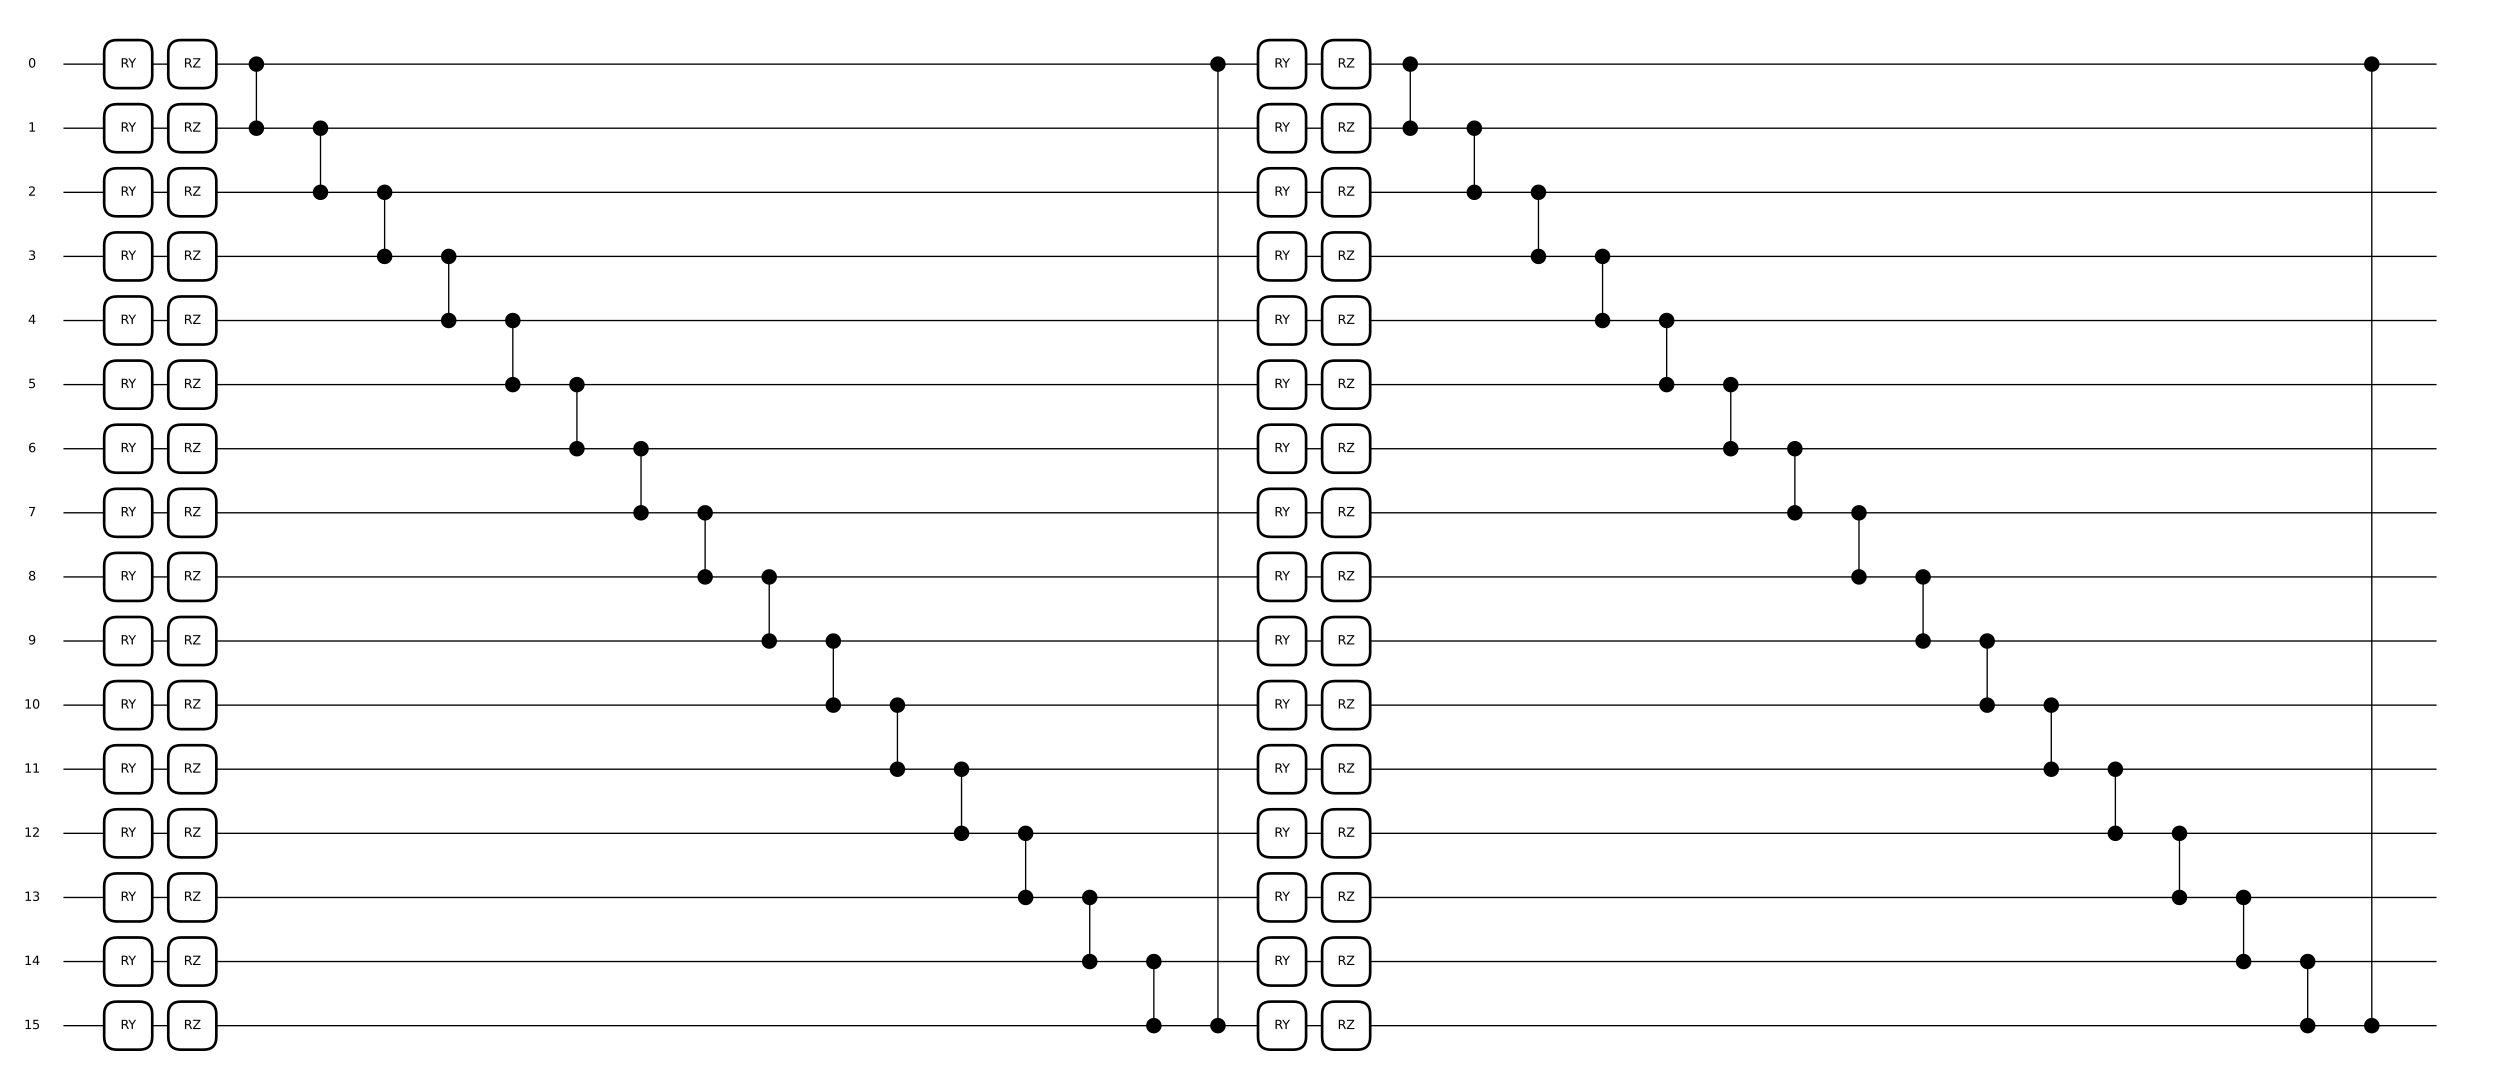 <?xml version="1.0" encoding="utf-8" standalone="no"?>
<!DOCTYPE svg PUBLIC "-//W3C//DTD SVG 1.1//EN"
  "http://www.w3.org/Graphics/SVG/1.1/DTD/svg11.dtd">
<svg xmlns:xlink="http://www.w3.org/1999/xlink" width="2808pt" height="1224pt" viewBox="0 0 2808 1224" xmlns="http://www.w3.org/2000/svg" version="1.1">
 <defs>
  <style type="text/css">*{stroke-linejoin: round; stroke-linecap: butt}</style>
 </defs>
 <g id="figure_1">
  <g id="patch_1">
   <path d="M 0 1224 
L 2808 1224 
L 2808 0 
L 0 0 
z
" style="fill: #ffffff"/>
  </g>
  <g id="axes_1">
   <g id="line2d_1">
    <path d="M 72 72 
L 2736 72 
" clip-path="url(#p862fed309c)" style="fill: none; stroke: #000000; stroke-width: 1.5; stroke-linecap: square"/>
   </g>
   <g id="line2d_2">
    <path d="M 72 144 
L 2736 144 
" clip-path="url(#p862fed309c)" style="fill: none; stroke: #000000; stroke-width: 1.5; stroke-linecap: square"/>
   </g>
   <g id="line2d_3">
    <path d="M 72 216 
L 2736 216 
" clip-path="url(#p862fed309c)" style="fill: none; stroke: #000000; stroke-width: 1.5; stroke-linecap: square"/>
   </g>
   <g id="line2d_4">
    <path d="M 72 288 
L 2736 288 
" clip-path="url(#p862fed309c)" style="fill: none; stroke: #000000; stroke-width: 1.5; stroke-linecap: square"/>
   </g>
   <g id="line2d_5">
    <path d="M 72 360 
L 2736 360 
" clip-path="url(#p862fed309c)" style="fill: none; stroke: #000000; stroke-width: 1.5; stroke-linecap: square"/>
   </g>
   <g id="line2d_6">
    <path d="M 72 432 
L 2736 432 
" clip-path="url(#p862fed309c)" style="fill: none; stroke: #000000; stroke-width: 1.5; stroke-linecap: square"/>
   </g>
   <g id="line2d_7">
    <path d="M 72 504 
L 2736 504 
" clip-path="url(#p862fed309c)" style="fill: none; stroke: #000000; stroke-width: 1.5; stroke-linecap: square"/>
   </g>
   <g id="line2d_8">
    <path d="M 72 576 
L 2736 576 
" clip-path="url(#p862fed309c)" style="fill: none; stroke: #000000; stroke-width: 1.5; stroke-linecap: square"/>
   </g>
   <g id="line2d_9">
    <path d="M 72 648 
L 2736 648 
" clip-path="url(#p862fed309c)" style="fill: none; stroke: #000000; stroke-width: 1.5; stroke-linecap: square"/>
   </g>
   <g id="line2d_10">
    <path d="M 72 720 
L 2736 720 
" clip-path="url(#p862fed309c)" style="fill: none; stroke: #000000; stroke-width: 1.5; stroke-linecap: square"/>
   </g>
   <g id="line2d_11">
    <path d="M 72 792 
L 2736 792 
" clip-path="url(#p862fed309c)" style="fill: none; stroke: #000000; stroke-width: 1.5; stroke-linecap: square"/>
   </g>
   <g id="line2d_12">
    <path d="M 72 864 
L 2736 864 
" clip-path="url(#p862fed309c)" style="fill: none; stroke: #000000; stroke-width: 1.5; stroke-linecap: square"/>
   </g>
   <g id="line2d_13">
    <path d="M 72 936 
L 2736 936 
" clip-path="url(#p862fed309c)" style="fill: none; stroke: #000000; stroke-width: 1.5; stroke-linecap: square"/>
   </g>
   <g id="line2d_14">
    <path d="M 72 1008 
L 2736 1008 
" clip-path="url(#p862fed309c)" style="fill: none; stroke: #000000; stroke-width: 1.5; stroke-linecap: square"/>
   </g>
   <g id="line2d_15">
    <path d="M 72 1080 
L 2736 1080 
" clip-path="url(#p862fed309c)" style="fill: none; stroke: #000000; stroke-width: 1.5; stroke-linecap: square"/>
   </g>
   <g id="line2d_16">
    <path d="M 72 1152 
L 2736 1152 
" clip-path="url(#p862fed309c)" style="fill: none; stroke: #000000; stroke-width: 1.5; stroke-linecap: square"/>
   </g>
   <g id="line2d_17">
    <path d="M 288 72 
L 288 144 
" clip-path="url(#p862fed309c)" style="fill: none; stroke: #000000; stroke-width: 1.5; stroke-linecap: square"/>
   </g>
   <g id="line2d_18">
    <path d="M 360 144 
L 360 216 
" clip-path="url(#p862fed309c)" style="fill: none; stroke: #000000; stroke-width: 1.5; stroke-linecap: square"/>
   </g>
   <g id="line2d_19">
    <path d="M 432 216 
L 432 288 
" clip-path="url(#p862fed309c)" style="fill: none; stroke: #000000; stroke-width: 1.5; stroke-linecap: square"/>
   </g>
   <g id="line2d_20">
    <path d="M 504 288 
L 504 360 
" clip-path="url(#p862fed309c)" style="fill: none; stroke: #000000; stroke-width: 1.5; stroke-linecap: square"/>
   </g>
   <g id="line2d_21">
    <path d="M 576 360 
L 576 432 
" clip-path="url(#p862fed309c)" style="fill: none; stroke: #000000; stroke-width: 1.5; stroke-linecap: square"/>
   </g>
   <g id="line2d_22">
    <path d="M 648 432 
L 648 504 
" clip-path="url(#p862fed309c)" style="fill: none; stroke: #000000; stroke-width: 1.5; stroke-linecap: square"/>
   </g>
   <g id="line2d_23">
    <path d="M 720 504 
L 720 576 
" clip-path="url(#p862fed309c)" style="fill: none; stroke: #000000; stroke-width: 1.5; stroke-linecap: square"/>
   </g>
   <g id="line2d_24">
    <path d="M 792 576 
L 792 648 
" clip-path="url(#p862fed309c)" style="fill: none; stroke: #000000; stroke-width: 1.5; stroke-linecap: square"/>
   </g>
   <g id="line2d_25">
    <path d="M 864 648 
L 864 720 
" clip-path="url(#p862fed309c)" style="fill: none; stroke: #000000; stroke-width: 1.5; stroke-linecap: square"/>
   </g>
   <g id="line2d_26">
    <path d="M 936 720 
L 936 792 
" clip-path="url(#p862fed309c)" style="fill: none; stroke: #000000; stroke-width: 1.5; stroke-linecap: square"/>
   </g>
   <g id="line2d_27">
    <path d="M 1008 792 
L 1008 864 
" clip-path="url(#p862fed309c)" style="fill: none; stroke: #000000; stroke-width: 1.5; stroke-linecap: square"/>
   </g>
   <g id="line2d_28">
    <path d="M 1080 864 
L 1080 936 
" clip-path="url(#p862fed309c)" style="fill: none; stroke: #000000; stroke-width: 1.5; stroke-linecap: square"/>
   </g>
   <g id="line2d_29">
    <path d="M 1152 936 
L 1152 1008 
" clip-path="url(#p862fed309c)" style="fill: none; stroke: #000000; stroke-width: 1.5; stroke-linecap: square"/>
   </g>
   <g id="line2d_30">
    <path d="M 1224 1008 
L 1224 1080 
" clip-path="url(#p862fed309c)" style="fill: none; stroke: #000000; stroke-width: 1.5; stroke-linecap: square"/>
   </g>
   <g id="line2d_31">
    <path d="M 1296 1080 
L 1296 1152 
" clip-path="url(#p862fed309c)" style="fill: none; stroke: #000000; stroke-width: 1.5; stroke-linecap: square"/>
   </g>
   <g id="line2d_32">
    <path d="M 1368 72 
L 1368 1152 
" clip-path="url(#p862fed309c)" style="fill: none; stroke: #000000; stroke-width: 1.5; stroke-linecap: square"/>
   </g>
   <g id="line2d_33">
    <path d="M 1584 72 
L 1584 144 
" clip-path="url(#p862fed309c)" style="fill: none; stroke: #000000; stroke-width: 1.5; stroke-linecap: square"/>
   </g>
   <g id="line2d_34">
    <path d="M 1656 144 
L 1656 216 
" clip-path="url(#p862fed309c)" style="fill: none; stroke: #000000; stroke-width: 1.5; stroke-linecap: square"/>
   </g>
   <g id="line2d_35">
    <path d="M 1728 216 
L 1728 288 
" clip-path="url(#p862fed309c)" style="fill: none; stroke: #000000; stroke-width: 1.5; stroke-linecap: square"/>
   </g>
   <g id="line2d_36">
    <path d="M 1800 288 
L 1800 360 
" clip-path="url(#p862fed309c)" style="fill: none; stroke: #000000; stroke-width: 1.5; stroke-linecap: square"/>
   </g>
   <g id="line2d_37">
    <path d="M 1872 360 
L 1872 432 
" clip-path="url(#p862fed309c)" style="fill: none; stroke: #000000; stroke-width: 1.5; stroke-linecap: square"/>
   </g>
   <g id="line2d_38">
    <path d="M 1944 432 
L 1944 504 
" clip-path="url(#p862fed309c)" style="fill: none; stroke: #000000; stroke-width: 1.5; stroke-linecap: square"/>
   </g>
   <g id="line2d_39">
    <path d="M 2016 504 
L 2016 576 
" clip-path="url(#p862fed309c)" style="fill: none; stroke: #000000; stroke-width: 1.5; stroke-linecap: square"/>
   </g>
   <g id="line2d_40">
    <path d="M 2088 576 
L 2088 648 
" clip-path="url(#p862fed309c)" style="fill: none; stroke: #000000; stroke-width: 1.5; stroke-linecap: square"/>
   </g>
   <g id="line2d_41">
    <path d="M 2160 648 
L 2160 720 
" clip-path="url(#p862fed309c)" style="fill: none; stroke: #000000; stroke-width: 1.5; stroke-linecap: square"/>
   </g>
   <g id="line2d_42">
    <path d="M 2232 720 
L 2232 792 
" clip-path="url(#p862fed309c)" style="fill: none; stroke: #000000; stroke-width: 1.5; stroke-linecap: square"/>
   </g>
   <g id="line2d_43">
    <path d="M 2304 792 
L 2304 864 
" clip-path="url(#p862fed309c)" style="fill: none; stroke: #000000; stroke-width: 1.5; stroke-linecap: square"/>
   </g>
   <g id="line2d_44">
    <path d="M 2376 864 
L 2376 936 
" clip-path="url(#p862fed309c)" style="fill: none; stroke: #000000; stroke-width: 1.5; stroke-linecap: square"/>
   </g>
   <g id="line2d_45">
    <path d="M 2448 936 
L 2448 1008 
" clip-path="url(#p862fed309c)" style="fill: none; stroke: #000000; stroke-width: 1.5; stroke-linecap: square"/>
   </g>
   <g id="line2d_46">
    <path d="M 2520 1008 
L 2520 1080 
" clip-path="url(#p862fed309c)" style="fill: none; stroke: #000000; stroke-width: 1.5; stroke-linecap: square"/>
   </g>
   <g id="line2d_47">
    <path d="M 2592 1080 
L 2592 1152 
" clip-path="url(#p862fed309c)" style="fill: none; stroke: #000000; stroke-width: 1.5; stroke-linecap: square"/>
   </g>
   <g id="line2d_48">
    <path d="M 2664 72 
L 2664 1152 
" clip-path="url(#p862fed309c)" style="fill: none; stroke: #000000; stroke-width: 1.5; stroke-linecap: square"/>
   </g>
   <g id="text_1">
    <!-- 0 -->
    <g transform="translate(31.546 75.863) scale(0.14 -0.14)">
     <defs>
      <path id="DejaVuSans-30" d="M 2034 4250 
Q 1547 4250 1301 3770 
Q 1056 3291 1056 2328 
Q 1056 1369 1301 889 
Q 1547 409 2034 409 
Q 2525 409 2770 889 
Q 3016 1369 3016 2328 
Q 3016 3291 2770 3770 
Q 2525 4250 2034 4250 
z
M 2034 4750 
Q 2819 4750 3233 4129 
Q 3647 3509 3647 2328 
Q 3647 1150 3233 529 
Q 2819 -91 2034 -91 
Q 1250 -91 836 529 
Q 422 1150 422 2328 
Q 422 3509 836 4129 
Q 1250 4750 2034 4750 
z
" transform="scale(0.016)"/>
     </defs>
     <use xlink:href="#DejaVuSans-30"/>
    </g>
   </g>
   <g id="text_2">
    <!-- 1 -->
    <g transform="translate(31.546 147.863) scale(0.14 -0.14)">
     <defs>
      <path id="DejaVuSans-31" d="M 794 531 
L 1825 531 
L 1825 4091 
L 703 3866 
L 703 4441 
L 1819 4666 
L 2450 4666 
L 2450 531 
L 3481 531 
L 3481 0 
L 794 0 
L 794 531 
z
" transform="scale(0.016)"/>
     </defs>
     <use xlink:href="#DejaVuSans-31"/>
    </g>
   </g>
   <g id="text_3">
    <!-- 2 -->
    <g transform="translate(31.546 219.863) scale(0.14 -0.14)">
     <defs>
      <path id="DejaVuSans-32" d="M 1228 531 
L 3431 531 
L 3431 0 
L 469 0 
L 469 531 
Q 828 903 1448 1529 
Q 2069 2156 2228 2338 
Q 2531 2678 2651 2914 
Q 2772 3150 2772 3378 
Q 2772 3750 2511 3984 
Q 2250 4219 1831 4219 
Q 1534 4219 1204 4116 
Q 875 4013 500 3803 
L 500 4441 
Q 881 4594 1212 4672 
Q 1544 4750 1819 4750 
Q 2544 4750 2975 4387 
Q 3406 4025 3406 3419 
Q 3406 3131 3298 2873 
Q 3191 2616 2906 2266 
Q 2828 2175 2409 1742 
Q 1991 1309 1228 531 
z
" transform="scale(0.016)"/>
     </defs>
     <use xlink:href="#DejaVuSans-32"/>
    </g>
   </g>
   <g id="text_4">
    <!-- 3 -->
    <g transform="translate(31.546 291.863) scale(0.14 -0.14)">
     <defs>
      <path id="DejaVuSans-33" d="M 2597 2516 
Q 3050 2419 3304 2112 
Q 3559 1806 3559 1356 
Q 3559 666 3084 287 
Q 2609 -91 1734 -91 
Q 1441 -91 1130 -33 
Q 819 25 488 141 
L 488 750 
Q 750 597 1062 519 
Q 1375 441 1716 441 
Q 2309 441 2620 675 
Q 2931 909 2931 1356 
Q 2931 1769 2642 2001 
Q 2353 2234 1838 2234 
L 1294 2234 
L 1294 2753 
L 1863 2753 
Q 2328 2753 2575 2939 
Q 2822 3125 2822 3475 
Q 2822 3834 2567 4026 
Q 2313 4219 1838 4219 
Q 1578 4219 1281 4162 
Q 984 4106 628 3988 
L 628 4550 
Q 988 4650 1302 4700 
Q 1616 4750 1894 4750 
Q 2613 4750 3031 4423 
Q 3450 4097 3450 3541 
Q 3450 3153 3228 2886 
Q 3006 2619 2597 2516 
z
" transform="scale(0.016)"/>
     </defs>
     <use xlink:href="#DejaVuSans-33"/>
    </g>
   </g>
   <g id="text_5">
    <!-- 4 -->
    <g transform="translate(31.546 363.863) scale(0.14 -0.14)">
     <defs>
      <path id="DejaVuSans-34" d="M 2419 4116 
L 825 1625 
L 2419 1625 
L 2419 4116 
z
M 2253 4666 
L 3047 4666 
L 3047 1625 
L 3713 1625 
L 3713 1100 
L 3047 1100 
L 3047 0 
L 2419 0 
L 2419 1100 
L 313 1100 
L 313 1709 
L 2253 4666 
z
" transform="scale(0.016)"/>
     </defs>
     <use xlink:href="#DejaVuSans-34"/>
    </g>
   </g>
   <g id="text_6">
    <!-- 5 -->
    <g transform="translate(31.546 435.863) scale(0.14 -0.14)">
     <defs>
      <path id="DejaVuSans-35" d="M 691 4666 
L 3169 4666 
L 3169 4134 
L 1269 4134 
L 1269 2991 
Q 1406 3038 1543 3061 
Q 1681 3084 1819 3084 
Q 2600 3084 3056 2656 
Q 3513 2228 3513 1497 
Q 3513 744 3044 326 
Q 2575 -91 1722 -91 
Q 1428 -91 1123 -41 
Q 819 9 494 109 
L 494 744 
Q 775 591 1075 516 
Q 1375 441 1709 441 
Q 2250 441 2565 725 
Q 2881 1009 2881 1497 
Q 2881 1984 2565 2268 
Q 2250 2553 1709 2553 
Q 1456 2553 1204 2497 
Q 953 2441 691 2322 
L 691 4666 
z
" transform="scale(0.016)"/>
     </defs>
     <use xlink:href="#DejaVuSans-35"/>
    </g>
   </g>
   <g id="text_7">
    <!-- 6 -->
    <g transform="translate(31.546 507.863) scale(0.14 -0.14)">
     <defs>
      <path id="DejaVuSans-36" d="M 2113 2584 
Q 1688 2584 1439 2293 
Q 1191 2003 1191 1497 
Q 1191 994 1439 701 
Q 1688 409 2113 409 
Q 2538 409 2786 701 
Q 3034 994 3034 1497 
Q 3034 2003 2786 2293 
Q 2538 2584 2113 2584 
z
M 3366 4563 
L 3366 3988 
Q 3128 4100 2886 4159 
Q 2644 4219 2406 4219 
Q 1781 4219 1451 3797 
Q 1122 3375 1075 2522 
Q 1259 2794 1537 2939 
Q 1816 3084 2150 3084 
Q 2853 3084 3261 2657 
Q 3669 2231 3669 1497 
Q 3669 778 3244 343 
Q 2819 -91 2113 -91 
Q 1303 -91 875 529 
Q 447 1150 447 2328 
Q 447 3434 972 4092 
Q 1497 4750 2381 4750 
Q 2619 4750 2861 4703 
Q 3103 4656 3366 4563 
z
" transform="scale(0.016)"/>
     </defs>
     <use xlink:href="#DejaVuSans-36"/>
    </g>
   </g>
   <g id="text_8">
    <!-- 7 -->
    <g transform="translate(31.546 579.863) scale(0.14 -0.14)">
     <defs>
      <path id="DejaVuSans-37" d="M 525 4666 
L 3525 4666 
L 3525 4397 
L 1831 0 
L 1172 0 
L 2766 4134 
L 525 4134 
L 525 4666 
z
" transform="scale(0.016)"/>
     </defs>
     <use xlink:href="#DejaVuSans-37"/>
    </g>
   </g>
   <g id="text_9">
    <!-- 8 -->
    <g transform="translate(31.546 651.863) scale(0.14 -0.14)">
     <defs>
      <path id="DejaVuSans-38" d="M 2034 2216 
Q 1584 2216 1326 1975 
Q 1069 1734 1069 1313 
Q 1069 891 1326 650 
Q 1584 409 2034 409 
Q 2484 409 2743 651 
Q 3003 894 3003 1313 
Q 3003 1734 2745 1975 
Q 2488 2216 2034 2216 
z
M 1403 2484 
Q 997 2584 770 2862 
Q 544 3141 544 3541 
Q 544 4100 942 4425 
Q 1341 4750 2034 4750 
Q 2731 4750 3128 4425 
Q 3525 4100 3525 3541 
Q 3525 3141 3298 2862 
Q 3072 2584 2669 2484 
Q 3125 2378 3379 2068 
Q 3634 1759 3634 1313 
Q 3634 634 3220 271 
Q 2806 -91 2034 -91 
Q 1263 -91 848 271 
Q 434 634 434 1313 
Q 434 1759 690 2068 
Q 947 2378 1403 2484 
z
M 1172 3481 
Q 1172 3119 1398 2916 
Q 1625 2713 2034 2713 
Q 2441 2713 2670 2916 
Q 2900 3119 2900 3481 
Q 2900 3844 2670 4047 
Q 2441 4250 2034 4250 
Q 1625 4250 1398 4047 
Q 1172 3844 1172 3481 
z
" transform="scale(0.016)"/>
     </defs>
     <use xlink:href="#DejaVuSans-38"/>
    </g>
   </g>
   <g id="text_10">
    <!-- 9 -->
    <g transform="translate(31.546 723.863) scale(0.14 -0.14)">
     <defs>
      <path id="DejaVuSans-39" d="M 703 97 
L 703 672 
Q 941 559 1184 500 
Q 1428 441 1663 441 
Q 2288 441 2617 861 
Q 2947 1281 2994 2138 
Q 2813 1869 2534 1725 
Q 2256 1581 1919 1581 
Q 1219 1581 811 2004 
Q 403 2428 403 3163 
Q 403 3881 828 4315 
Q 1253 4750 1959 4750 
Q 2769 4750 3195 4129 
Q 3622 3509 3622 2328 
Q 3622 1225 3098 567 
Q 2575 -91 1691 -91 
Q 1453 -91 1209 -44 
Q 966 3 703 97 
z
M 1959 2075 
Q 2384 2075 2632 2365 
Q 2881 2656 2881 3163 
Q 2881 3666 2632 3958 
Q 2384 4250 1959 4250 
Q 1534 4250 1286 3958 
Q 1038 3666 1038 3163 
Q 1038 2656 1286 2365 
Q 1534 2075 1959 2075 
z
" transform="scale(0.016)"/>
     </defs>
     <use xlink:href="#DejaVuSans-39"/>
    </g>
   </g>
   <g id="text_11">
    <!-- 10 -->
    <g transform="translate(27.093 795.863) scale(0.14 -0.14)">
     <use xlink:href="#DejaVuSans-31"/>
     <use xlink:href="#DejaVuSans-30" transform="translate(63.623 0)"/>
    </g>
   </g>
   <g id="text_12">
    <!-- 11 -->
    <g transform="translate(27.093 867.863) scale(0.14 -0.14)">
     <use xlink:href="#DejaVuSans-31"/>
     <use xlink:href="#DejaVuSans-31" transform="translate(63.623 0)"/>
    </g>
   </g>
   <g id="text_13">
    <!-- 12 -->
    <g transform="translate(27.093 939.863) scale(0.14 -0.14)">
     <use xlink:href="#DejaVuSans-31"/>
     <use xlink:href="#DejaVuSans-32" transform="translate(63.623 0)"/>
    </g>
   </g>
   <g id="text_14">
    <!-- 13 -->
    <g transform="translate(27.093 1011.863) scale(0.14 -0.14)">
     <use xlink:href="#DejaVuSans-31"/>
     <use xlink:href="#DejaVuSans-33" transform="translate(63.623 0)"/>
    </g>
   </g>
   <g id="text_15">
    <!-- 14 -->
    <g transform="translate(27.093 1083.863) scale(0.14 -0.14)">
     <use xlink:href="#DejaVuSans-31"/>
     <use xlink:href="#DejaVuSans-34" transform="translate(63.623 0)"/>
    </g>
   </g>
   <g id="text_16">
    <!-- 15 -->
    <g transform="translate(27.093 1155.863) scale(0.14 -0.14)">
     <use xlink:href="#DejaVuSans-31"/>
     <use xlink:href="#DejaVuSans-35" transform="translate(63.623 0)"/>
    </g>
   </g>
   <g id="patch_2">
    <path d="M 288 64.8 
C 289.909 64.8 291.741 65.559 293.091 66.909 
C 294.441 68.259 295.2 70.091 295.2 72 
C 295.2 73.909 294.441 75.741 293.091 77.091 
C 291.741 78.441 289.909 79.2 288 79.2 
C 286.091 79.2 284.259 78.441 282.909 77.091 
C 281.559 75.741 280.8 73.909 280.8 72 
C 280.8 70.091 281.559 68.259 282.909 66.909 
C 284.259 65.559 286.091 64.8 288 64.8 
z
" clip-path="url(#p862fed309c)" style="stroke: #000000; stroke-width: 3; stroke-linejoin: miter"/>
   </g>
   <g id="patch_3">
    <path d="M 288 136.8 
C 289.909 136.8 291.741 137.559 293.091 138.909 
C 294.441 140.259 295.2 142.091 295.2 144 
C 295.2 145.909 294.441 147.741 293.091 149.091 
C 291.741 150.441 289.909 151.2 288 151.2 
C 286.091 151.2 284.259 150.441 282.909 149.091 
C 281.559 147.741 280.8 145.909 280.8 144 
C 280.8 142.091 281.559 140.259 282.909 138.909 
C 284.259 137.559 286.091 136.8 288 136.8 
z
" clip-path="url(#p862fed309c)" style="stroke: #000000; stroke-width: 3; stroke-linejoin: miter"/>
   </g>
   <g id="patch_4">
    <path d="M 360 136.8 
C 361.909 136.8 363.741 137.559 365.091 138.909 
C 366.441 140.259 367.2 142.091 367.2 144 
C 367.2 145.909 366.441 147.741 365.091 149.091 
C 363.741 150.441 361.909 151.2 360 151.2 
C 358.091 151.2 356.259 150.441 354.909 149.091 
C 353.559 147.741 352.8 145.909 352.8 144 
C 352.8 142.091 353.559 140.259 354.909 138.909 
C 356.259 137.559 358.091 136.8 360 136.8 
z
" clip-path="url(#p862fed309c)" style="stroke: #000000; stroke-width: 3; stroke-linejoin: miter"/>
   </g>
   <g id="patch_5">
    <path d="M 360 208.8 
C 361.909 208.8 363.741 209.559 365.091 210.909 
C 366.441 212.259 367.2 214.091 367.2 216 
C 367.2 217.909 366.441 219.741 365.091 221.091 
C 363.741 222.441 361.909 223.2 360 223.2 
C 358.091 223.2 356.259 222.441 354.909 221.091 
C 353.559 219.741 352.8 217.909 352.8 216 
C 352.8 214.091 353.559 212.259 354.909 210.909 
C 356.259 209.559 358.091 208.8 360 208.8 
z
" clip-path="url(#p862fed309c)" style="stroke: #000000; stroke-width: 3; stroke-linejoin: miter"/>
   </g>
   <g id="patch_6">
    <path d="M 432 208.8 
C 433.909 208.8 435.741 209.559 437.091 210.909 
C 438.441 212.259 439.2 214.091 439.2 216 
C 439.2 217.909 438.441 219.741 437.091 221.091 
C 435.741 222.441 433.909 223.2 432 223.2 
C 430.091 223.2 428.259 222.441 426.909 221.091 
C 425.559 219.741 424.8 217.909 424.8 216 
C 424.8 214.091 425.559 212.259 426.909 210.909 
C 428.259 209.559 430.091 208.8 432 208.8 
z
" clip-path="url(#p862fed309c)" style="stroke: #000000; stroke-width: 3; stroke-linejoin: miter"/>
   </g>
   <g id="patch_7">
    <path d="M 432 280.8 
C 433.909 280.8 435.741 281.559 437.091 282.909 
C 438.441 284.259 439.2 286.091 439.2 288 
C 439.2 289.909 438.441 291.741 437.091 293.091 
C 435.741 294.441 433.909 295.2 432 295.2 
C 430.091 295.2 428.259 294.441 426.909 293.091 
C 425.559 291.741 424.8 289.909 424.8 288 
C 424.8 286.091 425.559 284.259 426.909 282.909 
C 428.259 281.559 430.091 280.8 432 280.8 
z
" clip-path="url(#p862fed309c)" style="stroke: #000000; stroke-width: 3; stroke-linejoin: miter"/>
   </g>
   <g id="patch_8">
    <path d="M 504 280.8 
C 505.909 280.8 507.741 281.559 509.091 282.909 
C 510.441 284.259 511.2 286.091 511.2 288 
C 511.2 289.909 510.441 291.741 509.091 293.091 
C 507.741 294.441 505.909 295.2 504 295.2 
C 502.091 295.2 500.259 294.441 498.909 293.091 
C 497.559 291.741 496.8 289.909 496.8 288 
C 496.8 286.091 497.559 284.259 498.909 282.909 
C 500.259 281.559 502.091 280.8 504 280.8 
z
" clip-path="url(#p862fed309c)" style="stroke: #000000; stroke-width: 3; stroke-linejoin: miter"/>
   </g>
   <g id="patch_9">
    <path d="M 504 352.8 
C 505.909 352.8 507.741 353.559 509.091 354.909 
C 510.441 356.259 511.2 358.091 511.2 360 
C 511.2 361.909 510.441 363.741 509.091 365.091 
C 507.741 366.441 505.909 367.2 504 367.2 
C 502.091 367.2 500.259 366.441 498.909 365.091 
C 497.559 363.741 496.8 361.909 496.8 360 
C 496.8 358.091 497.559 356.259 498.909 354.909 
C 500.259 353.559 502.091 352.8 504 352.8 
z
" clip-path="url(#p862fed309c)" style="stroke: #000000; stroke-width: 3; stroke-linejoin: miter"/>
   </g>
   <g id="patch_10">
    <path d="M 576 352.8 
C 577.909 352.8 579.741 353.559 581.091 354.909 
C 582.441 356.259 583.2 358.091 583.2 360 
C 583.2 361.909 582.441 363.741 581.091 365.091 
C 579.741 366.441 577.909 367.2 576 367.2 
C 574.091 367.2 572.259 366.441 570.909 365.091 
C 569.559 363.741 568.8 361.909 568.8 360 
C 568.8 358.091 569.559 356.259 570.909 354.909 
C 572.259 353.559 574.091 352.8 576 352.8 
z
" clip-path="url(#p862fed309c)" style="stroke: #000000; stroke-width: 3; stroke-linejoin: miter"/>
   </g>
   <g id="patch_11">
    <path d="M 576 424.8 
C 577.909 424.8 579.741 425.559 581.091 426.909 
C 582.441 428.259 583.2 430.091 583.2 432 
C 583.2 433.909 582.441 435.741 581.091 437.091 
C 579.741 438.441 577.909 439.2 576 439.2 
C 574.091 439.2 572.259 438.441 570.909 437.091 
C 569.559 435.741 568.8 433.909 568.8 432 
C 568.8 430.091 569.559 428.259 570.909 426.909 
C 572.259 425.559 574.091 424.8 576 424.8 
z
" clip-path="url(#p862fed309c)" style="stroke: #000000; stroke-width: 3; stroke-linejoin: miter"/>
   </g>
   <g id="patch_12">
    <path d="M 648 424.8 
C 649.909 424.8 651.741 425.559 653.091 426.909 
C 654.441 428.259 655.2 430.091 655.2 432 
C 655.2 433.909 654.441 435.741 653.091 437.091 
C 651.741 438.441 649.909 439.2 648 439.2 
C 646.091 439.2 644.259 438.441 642.909 437.091 
C 641.559 435.741 640.8 433.909 640.8 432 
C 640.8 430.091 641.559 428.259 642.909 426.909 
C 644.259 425.559 646.091 424.8 648 424.8 
z
" clip-path="url(#p862fed309c)" style="stroke: #000000; stroke-width: 3; stroke-linejoin: miter"/>
   </g>
   <g id="patch_13">
    <path d="M 648 496.8 
C 649.909 496.8 651.741 497.559 653.091 498.909 
C 654.441 500.259 655.2 502.091 655.2 504 
C 655.2 505.909 654.441 507.741 653.091 509.091 
C 651.741 510.441 649.909 511.2 648 511.2 
C 646.091 511.2 644.259 510.441 642.909 509.091 
C 641.559 507.741 640.8 505.909 640.8 504 
C 640.8 502.091 641.559 500.259 642.909 498.909 
C 644.259 497.559 646.091 496.8 648 496.8 
z
" clip-path="url(#p862fed309c)" style="stroke: #000000; stroke-width: 3; stroke-linejoin: miter"/>
   </g>
   <g id="patch_14">
    <path d="M 720 496.8 
C 721.909 496.8 723.741 497.559 725.091 498.909 
C 726.441 500.259 727.2 502.091 727.2 504 
C 727.2 505.909 726.441 507.741 725.091 509.091 
C 723.741 510.441 721.909 511.2 720 511.2 
C 718.091 511.2 716.259 510.441 714.909 509.091 
C 713.559 507.741 712.8 505.909 712.8 504 
C 712.8 502.091 713.559 500.259 714.909 498.909 
C 716.259 497.559 718.091 496.8 720 496.8 
z
" clip-path="url(#p862fed309c)" style="stroke: #000000; stroke-width: 3; stroke-linejoin: miter"/>
   </g>
   <g id="patch_15">
    <path d="M 720 568.8 
C 721.909 568.8 723.741 569.559 725.091 570.909 
C 726.441 572.259 727.2 574.091 727.2 576 
C 727.2 577.909 726.441 579.741 725.091 581.091 
C 723.741 582.441 721.909 583.2 720 583.2 
C 718.091 583.2 716.259 582.441 714.909 581.091 
C 713.559 579.741 712.8 577.909 712.8 576 
C 712.8 574.091 713.559 572.259 714.909 570.909 
C 716.259 569.559 718.091 568.8 720 568.8 
z
" clip-path="url(#p862fed309c)" style="stroke: #000000; stroke-width: 3; stroke-linejoin: miter"/>
   </g>
   <g id="patch_16">
    <path d="M 792 568.8 
C 793.909 568.8 795.741 569.559 797.091 570.909 
C 798.441 572.259 799.2 574.091 799.2 576 
C 799.2 577.909 798.441 579.741 797.091 581.091 
C 795.741 582.441 793.909 583.2 792 583.2 
C 790.091 583.2 788.259 582.441 786.909 581.091 
C 785.559 579.741 784.8 577.909 784.8 576 
C 784.8 574.091 785.559 572.259 786.909 570.909 
C 788.259 569.559 790.091 568.8 792 568.8 
z
" clip-path="url(#p862fed309c)" style="stroke: #000000; stroke-width: 3; stroke-linejoin: miter"/>
   </g>
   <g id="patch_17">
    <path d="M 792 640.8 
C 793.909 640.8 795.741 641.559 797.091 642.909 
C 798.441 644.259 799.2 646.091 799.2 648 
C 799.2 649.909 798.441 651.741 797.091 653.091 
C 795.741 654.441 793.909 655.2 792 655.2 
C 790.091 655.2 788.259 654.441 786.909 653.091 
C 785.559 651.741 784.8 649.909 784.8 648 
C 784.8 646.091 785.559 644.259 786.909 642.909 
C 788.259 641.559 790.091 640.8 792 640.8 
z
" clip-path="url(#p862fed309c)" style="stroke: #000000; stroke-width: 3; stroke-linejoin: miter"/>
   </g>
   <g id="patch_18">
    <path d="M 864 640.8 
C 865.909 640.8 867.741 641.559 869.091 642.909 
C 870.441 644.259 871.2 646.091 871.2 648 
C 871.2 649.909 870.441 651.741 869.091 653.091 
C 867.741 654.441 865.909 655.2 864 655.2 
C 862.091 655.2 860.259 654.441 858.909 653.091 
C 857.559 651.741 856.8 649.909 856.8 648 
C 856.8 646.091 857.559 644.259 858.909 642.909 
C 860.259 641.559 862.091 640.8 864 640.8 
z
" clip-path="url(#p862fed309c)" style="stroke: #000000; stroke-width: 3; stroke-linejoin: miter"/>
   </g>
   <g id="patch_19">
    <path d="M 864 712.8 
C 865.909 712.8 867.741 713.559 869.091 714.909 
C 870.441 716.259 871.2 718.091 871.2 720 
C 871.2 721.909 870.441 723.741 869.091 725.091 
C 867.741 726.441 865.909 727.2 864 727.2 
C 862.091 727.2 860.259 726.441 858.909 725.091 
C 857.559 723.741 856.8 721.909 856.8 720 
C 856.8 718.091 857.559 716.259 858.909 714.909 
C 860.259 713.559 862.091 712.8 864 712.8 
z
" clip-path="url(#p862fed309c)" style="stroke: #000000; stroke-width: 3; stroke-linejoin: miter"/>
   </g>
   <g id="patch_20">
    <path d="M 936 712.8 
C 937.909 712.8 939.741 713.559 941.091 714.909 
C 942.441 716.259 943.2 718.091 943.2 720 
C 943.2 721.909 942.441 723.741 941.091 725.091 
C 939.741 726.441 937.909 727.2 936 727.2 
C 934.091 727.2 932.259 726.441 930.909 725.091 
C 929.559 723.741 928.8 721.909 928.8 720 
C 928.8 718.091 929.559 716.259 930.909 714.909 
C 932.259 713.559 934.091 712.8 936 712.8 
z
" clip-path="url(#p862fed309c)" style="stroke: #000000; stroke-width: 3; stroke-linejoin: miter"/>
   </g>
   <g id="patch_21">
    <path d="M 936 784.8 
C 937.909 784.8 939.741 785.559 941.091 786.909 
C 942.441 788.259 943.2 790.091 943.2 792 
C 943.2 793.909 942.441 795.741 941.091 797.091 
C 939.741 798.441 937.909 799.2 936 799.2 
C 934.091 799.2 932.259 798.441 930.909 797.091 
C 929.559 795.741 928.8 793.909 928.8 792 
C 928.8 790.091 929.559 788.259 930.909 786.909 
C 932.259 785.559 934.091 784.8 936 784.8 
z
" clip-path="url(#p862fed309c)" style="stroke: #000000; stroke-width: 3; stroke-linejoin: miter"/>
   </g>
   <g id="patch_22">
    <path d="M 1008 784.8 
C 1009.909 784.8 1011.741 785.559 1013.091 786.909 
C 1014.441 788.259 1015.2 790.091 1015.2 792 
C 1015.2 793.909 1014.441 795.741 1013.091 797.091 
C 1011.741 798.441 1009.909 799.2 1008 799.2 
C 1006.091 799.2 1004.259 798.441 1002.909 797.091 
C 1001.559 795.741 1000.8 793.909 1000.8 792 
C 1000.8 790.091 1001.559 788.259 1002.909 786.909 
C 1004.259 785.559 1006.091 784.8 1008 784.8 
z
" clip-path="url(#p862fed309c)" style="stroke: #000000; stroke-width: 3; stroke-linejoin: miter"/>
   </g>
   <g id="patch_23">
    <path d="M 1008 856.8 
C 1009.909 856.8 1011.741 857.559 1013.091 858.909 
C 1014.441 860.259 1015.2 862.091 1015.2 864 
C 1015.2 865.909 1014.441 867.741 1013.091 869.091 
C 1011.741 870.441 1009.909 871.2 1008 871.2 
C 1006.091 871.2 1004.259 870.441 1002.909 869.091 
C 1001.559 867.741 1000.8 865.909 1000.8 864 
C 1000.8 862.091 1001.559 860.259 1002.909 858.909 
C 1004.259 857.559 1006.091 856.8 1008 856.8 
z
" clip-path="url(#p862fed309c)" style="stroke: #000000; stroke-width: 3; stroke-linejoin: miter"/>
   </g>
   <g id="patch_24">
    <path d="M 1080 856.8 
C 1081.909 856.8 1083.741 857.559 1085.091 858.909 
C 1086.441 860.259 1087.2 862.091 1087.2 864 
C 1087.2 865.909 1086.441 867.741 1085.091 869.091 
C 1083.741 870.441 1081.909 871.2 1080 871.2 
C 1078.091 871.2 1076.259 870.441 1074.909 869.091 
C 1073.559 867.741 1072.8 865.909 1072.8 864 
C 1072.8 862.091 1073.559 860.259 1074.909 858.909 
C 1076.259 857.559 1078.091 856.8 1080 856.8 
z
" clip-path="url(#p862fed309c)" style="stroke: #000000; stroke-width: 3; stroke-linejoin: miter"/>
   </g>
   <g id="patch_25">
    <path d="M 1080 928.8 
C 1081.909 928.8 1083.741 929.559 1085.091 930.909 
C 1086.441 932.259 1087.2 934.091 1087.2 936 
C 1087.2 937.909 1086.441 939.741 1085.091 941.091 
C 1083.741 942.441 1081.909 943.2 1080 943.2 
C 1078.091 943.2 1076.259 942.441 1074.909 941.091 
C 1073.559 939.741 1072.8 937.909 1072.8 936 
C 1072.8 934.091 1073.559 932.259 1074.909 930.909 
C 1076.259 929.559 1078.091 928.8 1080 928.8 
z
" clip-path="url(#p862fed309c)" style="stroke: #000000; stroke-width: 3; stroke-linejoin: miter"/>
   </g>
   <g id="patch_26">
    <path d="M 1152 928.8 
C 1153.909 928.8 1155.741 929.559 1157.091 930.909 
C 1158.441 932.259 1159.2 934.091 1159.2 936 
C 1159.2 937.909 1158.441 939.741 1157.091 941.091 
C 1155.741 942.441 1153.909 943.2 1152 943.2 
C 1150.091 943.2 1148.259 942.441 1146.909 941.091 
C 1145.559 939.741 1144.8 937.909 1144.8 936 
C 1144.8 934.091 1145.559 932.259 1146.909 930.909 
C 1148.259 929.559 1150.091 928.8 1152 928.8 
z
" clip-path="url(#p862fed309c)" style="stroke: #000000; stroke-width: 3; stroke-linejoin: miter"/>
   </g>
   <g id="patch_27">
    <path d="M 1152 1000.8 
C 1153.909 1000.8 1155.741 1001.559 1157.091 1002.909 
C 1158.441 1004.259 1159.2 1006.091 1159.2 1008 
C 1159.2 1009.909 1158.441 1011.741 1157.091 1013.091 
C 1155.741 1014.441 1153.909 1015.2 1152 1015.2 
C 1150.091 1015.2 1148.259 1014.441 1146.909 1013.091 
C 1145.559 1011.741 1144.8 1009.909 1144.8 1008 
C 1144.8 1006.091 1145.559 1004.259 1146.909 1002.909 
C 1148.259 1001.559 1150.091 1000.8 1152 1000.8 
z
" clip-path="url(#p862fed309c)" style="stroke: #000000; stroke-width: 3; stroke-linejoin: miter"/>
   </g>
   <g id="patch_28">
    <path d="M 1224 1000.8 
C 1225.909 1000.8 1227.741 1001.559 1229.091 1002.909 
C 1230.441 1004.259 1231.2 1006.091 1231.2 1008 
C 1231.2 1009.909 1230.441 1011.741 1229.091 1013.091 
C 1227.741 1014.441 1225.909 1015.2 1224 1015.2 
C 1222.091 1015.2 1220.259 1014.441 1218.909 1013.091 
C 1217.559 1011.741 1216.8 1009.909 1216.8 1008 
C 1216.8 1006.091 1217.559 1004.259 1218.909 1002.909 
C 1220.259 1001.559 1222.091 1000.8 1224 1000.8 
z
" clip-path="url(#p862fed309c)" style="stroke: #000000; stroke-width: 3; stroke-linejoin: miter"/>
   </g>
   <g id="patch_29">
    <path d="M 1224 1072.8 
C 1225.909 1072.8 1227.741 1073.559 1229.091 1074.909 
C 1230.441 1076.259 1231.2 1078.091 1231.2 1080 
C 1231.2 1081.909 1230.441 1083.741 1229.091 1085.091 
C 1227.741 1086.441 1225.909 1087.2 1224 1087.2 
C 1222.091 1087.2 1220.259 1086.441 1218.909 1085.091 
C 1217.559 1083.741 1216.8 1081.909 1216.8 1080 
C 1216.8 1078.091 1217.559 1076.259 1218.909 1074.909 
C 1220.259 1073.559 1222.091 1072.8 1224 1072.8 
z
" clip-path="url(#p862fed309c)" style="stroke: #000000; stroke-width: 3; stroke-linejoin: miter"/>
   </g>
   <g id="patch_30">
    <path d="M 1296 1072.8 
C 1297.909 1072.8 1299.741 1073.559 1301.091 1074.909 
C 1302.441 1076.259 1303.2 1078.091 1303.2 1080 
C 1303.2 1081.909 1302.441 1083.741 1301.091 1085.091 
C 1299.741 1086.441 1297.909 1087.2 1296 1087.2 
C 1294.091 1087.2 1292.259 1086.441 1290.909 1085.091 
C 1289.559 1083.741 1288.8 1081.909 1288.8 1080 
C 1288.8 1078.091 1289.559 1076.259 1290.909 1074.909 
C 1292.259 1073.559 1294.091 1072.8 1296 1072.8 
z
" clip-path="url(#p862fed309c)" style="stroke: #000000; stroke-width: 3; stroke-linejoin: miter"/>
   </g>
   <g id="patch_31">
    <path d="M 1296 1144.8 
C 1297.909 1144.8 1299.741 1145.559 1301.091 1146.909 
C 1302.441 1148.259 1303.2 1150.091 1303.2 1152 
C 1303.2 1153.909 1302.441 1155.741 1301.091 1157.091 
C 1299.741 1158.441 1297.909 1159.2 1296 1159.2 
C 1294.091 1159.2 1292.259 1158.441 1290.909 1157.091 
C 1289.559 1155.741 1288.8 1153.909 1288.8 1152 
C 1288.8 1150.091 1289.559 1148.259 1290.909 1146.909 
C 1292.259 1145.559 1294.091 1144.8 1296 1144.8 
z
" clip-path="url(#p862fed309c)" style="stroke: #000000; stroke-width: 3; stroke-linejoin: miter"/>
   </g>
   <g id="patch_32">
    <path d="M 1368 1144.8 
C 1369.909 1144.8 1371.741 1145.559 1373.091 1146.909 
C 1374.441 1148.259 1375.2 1150.091 1375.2 1152 
C 1375.2 1153.909 1374.441 1155.741 1373.091 1157.091 
C 1371.741 1158.441 1369.909 1159.2 1368 1159.2 
C 1366.091 1159.2 1364.259 1158.441 1362.909 1157.091 
C 1361.559 1155.741 1360.8 1153.909 1360.8 1152 
C 1360.8 1150.091 1361.559 1148.259 1362.909 1146.909 
C 1364.259 1145.559 1366.091 1144.8 1368 1144.8 
z
" clip-path="url(#p862fed309c)" style="stroke: #000000; stroke-width: 3; stroke-linejoin: miter"/>
   </g>
   <g id="patch_33">
    <path d="M 1368 64.8 
C 1369.909 64.8 1371.741 65.559 1373.091 66.909 
C 1374.441 68.259 1375.2 70.091 1375.2 72 
C 1375.2 73.909 1374.441 75.741 1373.091 77.091 
C 1371.741 78.441 1369.909 79.2 1368 79.2 
C 1366.091 79.2 1364.259 78.441 1362.909 77.091 
C 1361.559 75.741 1360.8 73.909 1360.8 72 
C 1360.8 70.091 1361.559 68.259 1362.909 66.909 
C 1364.259 65.559 1366.091 64.8 1368 64.8 
z
" clip-path="url(#p862fed309c)" style="stroke: #000000; stroke-width: 3; stroke-linejoin: miter"/>
   </g>
   <g id="patch_34">
    <path d="M 1584 64.8 
C 1585.909 64.8 1587.741 65.559 1589.091 66.909 
C 1590.441 68.259 1591.2 70.091 1591.2 72 
C 1591.2 73.909 1590.441 75.741 1589.091 77.091 
C 1587.741 78.441 1585.909 79.2 1584 79.2 
C 1582.091 79.2 1580.259 78.441 1578.909 77.091 
C 1577.559 75.741 1576.8 73.909 1576.8 72 
C 1576.8 70.091 1577.559 68.259 1578.909 66.909 
C 1580.259 65.559 1582.091 64.8 1584 64.8 
z
" clip-path="url(#p862fed309c)" style="stroke: #000000; stroke-width: 3; stroke-linejoin: miter"/>
   </g>
   <g id="patch_35">
    <path d="M 1584 136.8 
C 1585.909 136.8 1587.741 137.559 1589.091 138.909 
C 1590.441 140.259 1591.2 142.091 1591.2 144 
C 1591.2 145.909 1590.441 147.741 1589.091 149.091 
C 1587.741 150.441 1585.909 151.2 1584 151.2 
C 1582.091 151.2 1580.259 150.441 1578.909 149.091 
C 1577.559 147.741 1576.8 145.909 1576.8 144 
C 1576.8 142.091 1577.559 140.259 1578.909 138.909 
C 1580.259 137.559 1582.091 136.8 1584 136.8 
z
" clip-path="url(#p862fed309c)" style="stroke: #000000; stroke-width: 3; stroke-linejoin: miter"/>
   </g>
   <g id="patch_36">
    <path d="M 1656 136.8 
C 1657.909 136.8 1659.741 137.559 1661.091 138.909 
C 1662.441 140.259 1663.2 142.091 1663.2 144 
C 1663.2 145.909 1662.441 147.741 1661.091 149.091 
C 1659.741 150.441 1657.909 151.2 1656 151.2 
C 1654.091 151.2 1652.259 150.441 1650.909 149.091 
C 1649.559 147.741 1648.8 145.909 1648.8 144 
C 1648.8 142.091 1649.559 140.259 1650.909 138.909 
C 1652.259 137.559 1654.091 136.8 1656 136.8 
z
" clip-path="url(#p862fed309c)" style="stroke: #000000; stroke-width: 3; stroke-linejoin: miter"/>
   </g>
   <g id="patch_37">
    <path d="M 1656 208.8 
C 1657.909 208.8 1659.741 209.559 1661.091 210.909 
C 1662.441 212.259 1663.2 214.091 1663.2 216 
C 1663.2 217.909 1662.441 219.741 1661.091 221.091 
C 1659.741 222.441 1657.909 223.2 1656 223.2 
C 1654.091 223.2 1652.259 222.441 1650.909 221.091 
C 1649.559 219.741 1648.8 217.909 1648.8 216 
C 1648.8 214.091 1649.559 212.259 1650.909 210.909 
C 1652.259 209.559 1654.091 208.8 1656 208.8 
z
" clip-path="url(#p862fed309c)" style="stroke: #000000; stroke-width: 3; stroke-linejoin: miter"/>
   </g>
   <g id="patch_38">
    <path d="M 1728 208.8 
C 1729.909 208.8 1731.741 209.559 1733.091 210.909 
C 1734.441 212.259 1735.2 214.091 1735.2 216 
C 1735.2 217.909 1734.441 219.741 1733.091 221.091 
C 1731.741 222.441 1729.909 223.2 1728 223.2 
C 1726.091 223.2 1724.259 222.441 1722.909 221.091 
C 1721.559 219.741 1720.8 217.909 1720.8 216 
C 1720.8 214.091 1721.559 212.259 1722.909 210.909 
C 1724.259 209.559 1726.091 208.8 1728 208.8 
z
" clip-path="url(#p862fed309c)" style="stroke: #000000; stroke-width: 3; stroke-linejoin: miter"/>
   </g>
   <g id="patch_39">
    <path d="M 1728 280.8 
C 1729.909 280.8 1731.741 281.559 1733.091 282.909 
C 1734.441 284.259 1735.2 286.091 1735.2 288 
C 1735.2 289.909 1734.441 291.741 1733.091 293.091 
C 1731.741 294.441 1729.909 295.2 1728 295.2 
C 1726.091 295.2 1724.259 294.441 1722.909 293.091 
C 1721.559 291.741 1720.8 289.909 1720.8 288 
C 1720.8 286.091 1721.559 284.259 1722.909 282.909 
C 1724.259 281.559 1726.091 280.8 1728 280.8 
z
" clip-path="url(#p862fed309c)" style="stroke: #000000; stroke-width: 3; stroke-linejoin: miter"/>
   </g>
   <g id="patch_40">
    <path d="M 1800 280.8 
C 1801.909 280.8 1803.741 281.559 1805.091 282.909 
C 1806.441 284.259 1807.2 286.091 1807.2 288 
C 1807.2 289.909 1806.441 291.741 1805.091 293.091 
C 1803.741 294.441 1801.909 295.2 1800 295.2 
C 1798.091 295.2 1796.259 294.441 1794.909 293.091 
C 1793.559 291.741 1792.8 289.909 1792.8 288 
C 1792.8 286.091 1793.559 284.259 1794.909 282.909 
C 1796.259 281.559 1798.091 280.8 1800 280.8 
z
" clip-path="url(#p862fed309c)" style="stroke: #000000; stroke-width: 3; stroke-linejoin: miter"/>
   </g>
   <g id="patch_41">
    <path d="M 1800 352.8 
C 1801.909 352.8 1803.741 353.559 1805.091 354.909 
C 1806.441 356.259 1807.2 358.091 1807.2 360 
C 1807.2 361.909 1806.441 363.741 1805.091 365.091 
C 1803.741 366.441 1801.909 367.2 1800 367.2 
C 1798.091 367.2 1796.259 366.441 1794.909 365.091 
C 1793.559 363.741 1792.8 361.909 1792.8 360 
C 1792.8 358.091 1793.559 356.259 1794.909 354.909 
C 1796.259 353.559 1798.091 352.8 1800 352.8 
z
" clip-path="url(#p862fed309c)" style="stroke: #000000; stroke-width: 3; stroke-linejoin: miter"/>
   </g>
   <g id="patch_42">
    <path d="M 1872 352.8 
C 1873.909 352.8 1875.741 353.559 1877.091 354.909 
C 1878.441 356.259 1879.2 358.091 1879.2 360 
C 1879.2 361.909 1878.441 363.741 1877.091 365.091 
C 1875.741 366.441 1873.909 367.2 1872 367.2 
C 1870.091 367.2 1868.259 366.441 1866.909 365.091 
C 1865.559 363.741 1864.8 361.909 1864.8 360 
C 1864.8 358.091 1865.559 356.259 1866.909 354.909 
C 1868.259 353.559 1870.091 352.8 1872 352.8 
z
" clip-path="url(#p862fed309c)" style="stroke: #000000; stroke-width: 3; stroke-linejoin: miter"/>
   </g>
   <g id="patch_43">
    <path d="M 1872 424.8 
C 1873.909 424.8 1875.741 425.559 1877.091 426.909 
C 1878.441 428.259 1879.2 430.091 1879.2 432 
C 1879.2 433.909 1878.441 435.741 1877.091 437.091 
C 1875.741 438.441 1873.909 439.2 1872 439.2 
C 1870.091 439.2 1868.259 438.441 1866.909 437.091 
C 1865.559 435.741 1864.8 433.909 1864.8 432 
C 1864.8 430.091 1865.559 428.259 1866.909 426.909 
C 1868.259 425.559 1870.091 424.8 1872 424.8 
z
" clip-path="url(#p862fed309c)" style="stroke: #000000; stroke-width: 3; stroke-linejoin: miter"/>
   </g>
   <g id="patch_44">
    <path d="M 1944 424.8 
C 1945.909 424.8 1947.741 425.559 1949.091 426.909 
C 1950.441 428.259 1951.2 430.091 1951.2 432 
C 1951.2 433.909 1950.441 435.741 1949.091 437.091 
C 1947.741 438.441 1945.909 439.2 1944 439.2 
C 1942.091 439.2 1940.259 438.441 1938.909 437.091 
C 1937.559 435.741 1936.8 433.909 1936.8 432 
C 1936.8 430.091 1937.559 428.259 1938.909 426.909 
C 1940.259 425.559 1942.091 424.8 1944 424.8 
z
" clip-path="url(#p862fed309c)" style="stroke: #000000; stroke-width: 3; stroke-linejoin: miter"/>
   </g>
   <g id="patch_45">
    <path d="M 1944 496.8 
C 1945.909 496.8 1947.741 497.559 1949.091 498.909 
C 1950.441 500.259 1951.2 502.091 1951.2 504 
C 1951.2 505.909 1950.441 507.741 1949.091 509.091 
C 1947.741 510.441 1945.909 511.2 1944 511.2 
C 1942.091 511.2 1940.259 510.441 1938.909 509.091 
C 1937.559 507.741 1936.8 505.909 1936.8 504 
C 1936.8 502.091 1937.559 500.259 1938.909 498.909 
C 1940.259 497.559 1942.091 496.8 1944 496.8 
z
" clip-path="url(#p862fed309c)" style="stroke: #000000; stroke-width: 3; stroke-linejoin: miter"/>
   </g>
   <g id="patch_46">
    <path d="M 2016 496.8 
C 2017.909 496.8 2019.741 497.559 2021.091 498.909 
C 2022.441 500.259 2023.2 502.091 2023.2 504 
C 2023.2 505.909 2022.441 507.741 2021.091 509.091 
C 2019.741 510.441 2017.909 511.2 2016 511.2 
C 2014.091 511.2 2012.259 510.441 2010.909 509.091 
C 2009.559 507.741 2008.8 505.909 2008.8 504 
C 2008.8 502.091 2009.559 500.259 2010.909 498.909 
C 2012.259 497.559 2014.091 496.8 2016 496.8 
z
" clip-path="url(#p862fed309c)" style="stroke: #000000; stroke-width: 3; stroke-linejoin: miter"/>
   </g>
   <g id="patch_47">
    <path d="M 2016 568.8 
C 2017.909 568.8 2019.741 569.559 2021.091 570.909 
C 2022.441 572.259 2023.2 574.091 2023.2 576 
C 2023.2 577.909 2022.441 579.741 2021.091 581.091 
C 2019.741 582.441 2017.909 583.2 2016 583.2 
C 2014.091 583.2 2012.259 582.441 2010.909 581.091 
C 2009.559 579.741 2008.8 577.909 2008.8 576 
C 2008.8 574.091 2009.559 572.259 2010.909 570.909 
C 2012.259 569.559 2014.091 568.8 2016 568.8 
z
" clip-path="url(#p862fed309c)" style="stroke: #000000; stroke-width: 3; stroke-linejoin: miter"/>
   </g>
   <g id="patch_48">
    <path d="M 2088 568.8 
C 2089.909 568.8 2091.741 569.559 2093.091 570.909 
C 2094.441 572.259 2095.2 574.091 2095.2 576 
C 2095.2 577.909 2094.441 579.741 2093.091 581.091 
C 2091.741 582.441 2089.909 583.2 2088 583.2 
C 2086.091 583.2 2084.259 582.441 2082.909 581.091 
C 2081.559 579.741 2080.8 577.909 2080.8 576 
C 2080.8 574.091 2081.559 572.259 2082.909 570.909 
C 2084.259 569.559 2086.091 568.8 2088 568.8 
z
" clip-path="url(#p862fed309c)" style="stroke: #000000; stroke-width: 3; stroke-linejoin: miter"/>
   </g>
   <g id="patch_49">
    <path d="M 2088 640.8 
C 2089.909 640.8 2091.741 641.559 2093.091 642.909 
C 2094.441 644.259 2095.2 646.091 2095.2 648 
C 2095.2 649.909 2094.441 651.741 2093.091 653.091 
C 2091.741 654.441 2089.909 655.2 2088 655.2 
C 2086.091 655.2 2084.259 654.441 2082.909 653.091 
C 2081.559 651.741 2080.8 649.909 2080.8 648 
C 2080.8 646.091 2081.559 644.259 2082.909 642.909 
C 2084.259 641.559 2086.091 640.8 2088 640.8 
z
" clip-path="url(#p862fed309c)" style="stroke: #000000; stroke-width: 3; stroke-linejoin: miter"/>
   </g>
   <g id="patch_50">
    <path d="M 2160 640.8 
C 2161.909 640.8 2163.741 641.559 2165.091 642.909 
C 2166.441 644.259 2167.2 646.091 2167.2 648 
C 2167.2 649.909 2166.441 651.741 2165.091 653.091 
C 2163.741 654.441 2161.909 655.2 2160 655.2 
C 2158.091 655.2 2156.259 654.441 2154.909 653.091 
C 2153.559 651.741 2152.8 649.909 2152.8 648 
C 2152.8 646.091 2153.559 644.259 2154.909 642.909 
C 2156.259 641.559 2158.091 640.8 2160 640.8 
z
" clip-path="url(#p862fed309c)" style="stroke: #000000; stroke-width: 3; stroke-linejoin: miter"/>
   </g>
   <g id="patch_51">
    <path d="M 2160 712.8 
C 2161.909 712.8 2163.741 713.559 2165.091 714.909 
C 2166.441 716.259 2167.2 718.091 2167.2 720 
C 2167.2 721.909 2166.441 723.741 2165.091 725.091 
C 2163.741 726.441 2161.909 727.2 2160 727.2 
C 2158.091 727.2 2156.259 726.441 2154.909 725.091 
C 2153.559 723.741 2152.8 721.909 2152.8 720 
C 2152.8 718.091 2153.559 716.259 2154.909 714.909 
C 2156.259 713.559 2158.091 712.8 2160 712.8 
z
" clip-path="url(#p862fed309c)" style="stroke: #000000; stroke-width: 3; stroke-linejoin: miter"/>
   </g>
   <g id="patch_52">
    <path d="M 2232 712.8 
C 2233.909 712.8 2235.741 713.559 2237.091 714.909 
C 2238.441 716.259 2239.2 718.091 2239.2 720 
C 2239.2 721.909 2238.441 723.741 2237.091 725.091 
C 2235.741 726.441 2233.909 727.2 2232 727.2 
C 2230.091 727.2 2228.259 726.441 2226.909 725.091 
C 2225.559 723.741 2224.8 721.909 2224.8 720 
C 2224.8 718.091 2225.559 716.259 2226.909 714.909 
C 2228.259 713.559 2230.091 712.8 2232 712.8 
z
" clip-path="url(#p862fed309c)" style="stroke: #000000; stroke-width: 3; stroke-linejoin: miter"/>
   </g>
   <g id="patch_53">
    <path d="M 2232 784.8 
C 2233.909 784.8 2235.741 785.559 2237.091 786.909 
C 2238.441 788.259 2239.2 790.091 2239.2 792 
C 2239.2 793.909 2238.441 795.741 2237.091 797.091 
C 2235.741 798.441 2233.909 799.2 2232 799.2 
C 2230.091 799.2 2228.259 798.441 2226.909 797.091 
C 2225.559 795.741 2224.8 793.909 2224.8 792 
C 2224.8 790.091 2225.559 788.259 2226.909 786.909 
C 2228.259 785.559 2230.091 784.8 2232 784.8 
z
" clip-path="url(#p862fed309c)" style="stroke: #000000; stroke-width: 3; stroke-linejoin: miter"/>
   </g>
   <g id="patch_54">
    <path d="M 2304 784.8 
C 2305.909 784.8 2307.741 785.559 2309.091 786.909 
C 2310.441 788.259 2311.2 790.091 2311.2 792 
C 2311.2 793.909 2310.441 795.741 2309.091 797.091 
C 2307.741 798.441 2305.909 799.2 2304 799.2 
C 2302.091 799.2 2300.259 798.441 2298.909 797.091 
C 2297.559 795.741 2296.8 793.909 2296.8 792 
C 2296.8 790.091 2297.559 788.259 2298.909 786.909 
C 2300.259 785.559 2302.091 784.8 2304 784.8 
z
" clip-path="url(#p862fed309c)" style="stroke: #000000; stroke-width: 3; stroke-linejoin: miter"/>
   </g>
   <g id="patch_55">
    <path d="M 2304 856.8 
C 2305.909 856.8 2307.741 857.559 2309.091 858.909 
C 2310.441 860.259 2311.2 862.091 2311.2 864 
C 2311.2 865.909 2310.441 867.741 2309.091 869.091 
C 2307.741 870.441 2305.909 871.2 2304 871.2 
C 2302.091 871.2 2300.259 870.441 2298.909 869.091 
C 2297.559 867.741 2296.8 865.909 2296.8 864 
C 2296.8 862.091 2297.559 860.259 2298.909 858.909 
C 2300.259 857.559 2302.091 856.8 2304 856.8 
z
" clip-path="url(#p862fed309c)" style="stroke: #000000; stroke-width: 3; stroke-linejoin: miter"/>
   </g>
   <g id="patch_56">
    <path d="M 2376 856.8 
C 2377.909 856.8 2379.741 857.559 2381.091 858.909 
C 2382.441 860.259 2383.2 862.091 2383.2 864 
C 2383.2 865.909 2382.441 867.741 2381.091 869.091 
C 2379.741 870.441 2377.909 871.2 2376 871.2 
C 2374.091 871.2 2372.259 870.441 2370.909 869.091 
C 2369.559 867.741 2368.8 865.909 2368.8 864 
C 2368.8 862.091 2369.559 860.259 2370.909 858.909 
C 2372.259 857.559 2374.091 856.8 2376 856.8 
z
" clip-path="url(#p862fed309c)" style="stroke: #000000; stroke-width: 3; stroke-linejoin: miter"/>
   </g>
   <g id="patch_57">
    <path d="M 2376 928.8 
C 2377.909 928.8 2379.741 929.559 2381.091 930.909 
C 2382.441 932.259 2383.2 934.091 2383.2 936 
C 2383.2 937.909 2382.441 939.741 2381.091 941.091 
C 2379.741 942.441 2377.909 943.2 2376 943.2 
C 2374.091 943.2 2372.259 942.441 2370.909 941.091 
C 2369.559 939.741 2368.8 937.909 2368.8 936 
C 2368.8 934.091 2369.559 932.259 2370.909 930.909 
C 2372.259 929.559 2374.091 928.8 2376 928.8 
z
" clip-path="url(#p862fed309c)" style="stroke: #000000; stroke-width: 3; stroke-linejoin: miter"/>
   </g>
   <g id="patch_58">
    <path d="M 2448 928.8 
C 2449.909 928.8 2451.741 929.559 2453.091 930.909 
C 2454.441 932.259 2455.2 934.091 2455.2 936 
C 2455.2 937.909 2454.441 939.741 2453.091 941.091 
C 2451.741 942.441 2449.909 943.2 2448 943.2 
C 2446.091 943.2 2444.259 942.441 2442.909 941.091 
C 2441.559 939.741 2440.8 937.909 2440.8 936 
C 2440.8 934.091 2441.559 932.259 2442.909 930.909 
C 2444.259 929.559 2446.091 928.8 2448 928.8 
z
" clip-path="url(#p862fed309c)" style="stroke: #000000; stroke-width: 3; stroke-linejoin: miter"/>
   </g>
   <g id="patch_59">
    <path d="M 2448 1000.8 
C 2449.909 1000.8 2451.741 1001.559 2453.091 1002.909 
C 2454.441 1004.259 2455.2 1006.091 2455.2 1008 
C 2455.2 1009.909 2454.441 1011.741 2453.091 1013.091 
C 2451.741 1014.441 2449.909 1015.2 2448 1015.2 
C 2446.091 1015.2 2444.259 1014.441 2442.909 1013.091 
C 2441.559 1011.741 2440.8 1009.909 2440.8 1008 
C 2440.8 1006.091 2441.559 1004.259 2442.909 1002.909 
C 2444.259 1001.559 2446.091 1000.8 2448 1000.8 
z
" clip-path="url(#p862fed309c)" style="stroke: #000000; stroke-width: 3; stroke-linejoin: miter"/>
   </g>
   <g id="patch_60">
    <path d="M 2520 1000.8 
C 2521.909 1000.8 2523.741 1001.559 2525.091 1002.909 
C 2526.441 1004.259 2527.2 1006.091 2527.2 1008 
C 2527.2 1009.909 2526.441 1011.741 2525.091 1013.091 
C 2523.741 1014.441 2521.909 1015.2 2520 1015.2 
C 2518.091 1015.2 2516.259 1014.441 2514.909 1013.091 
C 2513.559 1011.741 2512.8 1009.909 2512.8 1008 
C 2512.8 1006.091 2513.559 1004.259 2514.909 1002.909 
C 2516.259 1001.559 2518.091 1000.8 2520 1000.8 
z
" clip-path="url(#p862fed309c)" style="stroke: #000000; stroke-width: 3; stroke-linejoin: miter"/>
   </g>
   <g id="patch_61">
    <path d="M 2520 1072.8 
C 2521.909 1072.8 2523.741 1073.559 2525.091 1074.909 
C 2526.441 1076.259 2527.2 1078.091 2527.2 1080 
C 2527.2 1081.909 2526.441 1083.741 2525.091 1085.091 
C 2523.741 1086.441 2521.909 1087.2 2520 1087.2 
C 2518.091 1087.2 2516.259 1086.441 2514.909 1085.091 
C 2513.559 1083.741 2512.8 1081.909 2512.8 1080 
C 2512.8 1078.091 2513.559 1076.259 2514.909 1074.909 
C 2516.259 1073.559 2518.091 1072.8 2520 1072.8 
z
" clip-path="url(#p862fed309c)" style="stroke: #000000; stroke-width: 3; stroke-linejoin: miter"/>
   </g>
   <g id="patch_62">
    <path d="M 2592 1072.8 
C 2593.909 1072.8 2595.741 1073.559 2597.091 1074.909 
C 2598.441 1076.259 2599.2 1078.091 2599.2 1080 
C 2599.2 1081.909 2598.441 1083.741 2597.091 1085.091 
C 2595.741 1086.441 2593.909 1087.2 2592 1087.2 
C 2590.091 1087.2 2588.259 1086.441 2586.909 1085.091 
C 2585.559 1083.741 2584.8 1081.909 2584.8 1080 
C 2584.8 1078.091 2585.559 1076.259 2586.909 1074.909 
C 2588.259 1073.559 2590.091 1072.8 2592 1072.8 
z
" clip-path="url(#p862fed309c)" style="stroke: #000000; stroke-width: 3; stroke-linejoin: miter"/>
   </g>
   <g id="patch_63">
    <path d="M 2592 1144.8 
C 2593.909 1144.8 2595.741 1145.559 2597.091 1146.909 
C 2598.441 1148.259 2599.2 1150.091 2599.2 1152 
C 2599.2 1153.909 2598.441 1155.741 2597.091 1157.091 
C 2595.741 1158.441 2593.909 1159.2 2592 1159.2 
C 2590.091 1159.2 2588.259 1158.441 2586.909 1157.091 
C 2585.559 1155.741 2584.8 1153.909 2584.8 1152 
C 2584.8 1150.091 2585.559 1148.259 2586.909 1146.909 
C 2588.259 1145.559 2590.091 1144.8 2592 1144.8 
z
" clip-path="url(#p862fed309c)" style="stroke: #000000; stroke-width: 3; stroke-linejoin: miter"/>
   </g>
   <g id="patch_64">
    <path d="M 2664 1144.8 
C 2665.909 1144.8 2667.741 1145.559 2669.091 1146.909 
C 2670.441 1148.259 2671.2 1150.091 2671.2 1152 
C 2671.2 1153.909 2670.441 1155.741 2669.091 1157.091 
C 2667.741 1158.441 2665.909 1159.2 2664 1159.2 
C 2662.091 1159.2 2660.259 1158.441 2658.909 1157.091 
C 2657.559 1155.741 2656.8 1153.909 2656.8 1152 
C 2656.8 1150.091 2657.559 1148.259 2658.909 1146.909 
C 2660.259 1145.559 2662.091 1144.8 2664 1144.8 
z
" clip-path="url(#p862fed309c)" style="stroke: #000000; stroke-width: 3; stroke-linejoin: miter"/>
   </g>
   <g id="patch_65">
    <path d="M 2664 64.8 
C 2665.909 64.8 2667.741 65.559 2669.091 66.909 
C 2670.441 68.259 2671.2 70.091 2671.2 72 
C 2671.2 73.909 2670.441 75.741 2669.091 77.091 
C 2667.741 78.441 2665.909 79.2 2664 79.2 
C 2662.091 79.2 2660.259 78.441 2658.909 77.091 
C 2657.559 75.741 2656.8 73.909 2656.8 72 
C 2656.8 70.091 2657.559 68.259 2658.909 66.909 
C 2660.259 65.559 2662.091 64.8 2664 64.8 
z
" clip-path="url(#p862fed309c)" style="stroke: #000000; stroke-width: 3; stroke-linejoin: miter"/>
   </g>
   <g id="patch_66">
    <path d="M 131.4 45 
L 156.6 45 
Q 171 45 171 59.4 
L 171 84.6 
Q 171 99 156.6 99 
L 131.4 99 
Q 117 99 117 84.6 
L 117 59.4 
Q 117 45 131.4 45 
z
" clip-path="url(#p862fed309c)" style="fill: #ffffff; stroke: #000000; stroke-width: 3; stroke-linejoin: miter"/>
   </g>
   <g id="patch_67">
    <path d="M 131.4 117 
L 156.6 117 
Q 171 117 171 131.4 
L 171 156.6 
Q 171 171 156.6 171 
L 131.4 171 
Q 117 171 117 156.6 
L 117 131.4 
Q 117 117 131.4 117 
z
" clip-path="url(#p862fed309c)" style="fill: #ffffff; stroke: #000000; stroke-width: 3; stroke-linejoin: miter"/>
   </g>
   <g id="patch_68">
    <path d="M 131.4 189 
L 156.6 189 
Q 171 189 171 203.4 
L 171 228.6 
Q 171 243 156.6 243 
L 131.4 243 
Q 117 243 117 228.6 
L 117 203.4 
Q 117 189 131.4 189 
z
" clip-path="url(#p862fed309c)" style="fill: #ffffff; stroke: #000000; stroke-width: 3; stroke-linejoin: miter"/>
   </g>
   <g id="patch_69">
    <path d="M 131.4 261 
L 156.6 261 
Q 171 261 171 275.4 
L 171 300.6 
Q 171 315 156.6 315 
L 131.4 315 
Q 117 315 117 300.6 
L 117 275.4 
Q 117 261 131.4 261 
z
" clip-path="url(#p862fed309c)" style="fill: #ffffff; stroke: #000000; stroke-width: 3; stroke-linejoin: miter"/>
   </g>
   <g id="patch_70">
    <path d="M 131.4 333 
L 156.6 333 
Q 171 333 171 347.4 
L 171 372.6 
Q 171 387 156.6 387 
L 131.4 387 
Q 117 387 117 372.6 
L 117 347.4 
Q 117 333 131.4 333 
z
" clip-path="url(#p862fed309c)" style="fill: #ffffff; stroke: #000000; stroke-width: 3; stroke-linejoin: miter"/>
   </g>
   <g id="patch_71">
    <path d="M 131.4 405 
L 156.6 405 
Q 171 405 171 419.4 
L 171 444.6 
Q 171 459 156.6 459 
L 131.4 459 
Q 117 459 117 444.6 
L 117 419.4 
Q 117 405 131.4 405 
z
" clip-path="url(#p862fed309c)" style="fill: #ffffff; stroke: #000000; stroke-width: 3; stroke-linejoin: miter"/>
   </g>
   <g id="patch_72">
    <path d="M 131.4 477 
L 156.6 477 
Q 171 477 171 491.4 
L 171 516.6 
Q 171 531 156.6 531 
L 131.4 531 
Q 117 531 117 516.6 
L 117 491.4 
Q 117 477 131.4 477 
z
" clip-path="url(#p862fed309c)" style="fill: #ffffff; stroke: #000000; stroke-width: 3; stroke-linejoin: miter"/>
   </g>
   <g id="patch_73">
    <path d="M 131.4 549 
L 156.6 549 
Q 171 549 171 563.4 
L 171 588.6 
Q 171 603 156.6 603 
L 131.4 603 
Q 117 603 117 588.6 
L 117 563.4 
Q 117 549 131.4 549 
z
" clip-path="url(#p862fed309c)" style="fill: #ffffff; stroke: #000000; stroke-width: 3; stroke-linejoin: miter"/>
   </g>
   <g id="patch_74">
    <path d="M 131.4 621 
L 156.6 621 
Q 171 621 171 635.4 
L 171 660.6 
Q 171 675 156.6 675 
L 131.4 675 
Q 117 675 117 660.6 
L 117 635.4 
Q 117 621 131.4 621 
z
" clip-path="url(#p862fed309c)" style="fill: #ffffff; stroke: #000000; stroke-width: 3; stroke-linejoin: miter"/>
   </g>
   <g id="patch_75">
    <path d="M 131.4 693 
L 156.6 693 
Q 171 693 171 707.4 
L 171 732.6 
Q 171 747 156.6 747 
L 131.4 747 
Q 117 747 117 732.6 
L 117 707.4 
Q 117 693 131.4 693 
z
" clip-path="url(#p862fed309c)" style="fill: #ffffff; stroke: #000000; stroke-width: 3; stroke-linejoin: miter"/>
   </g>
   <g id="patch_76">
    <path d="M 131.4 765 
L 156.6 765 
Q 171 765 171 779.4 
L 171 804.6 
Q 171 819 156.6 819 
L 131.4 819 
Q 117 819 117 804.6 
L 117 779.4 
Q 117 765 131.4 765 
z
" clip-path="url(#p862fed309c)" style="fill: #ffffff; stroke: #000000; stroke-width: 3; stroke-linejoin: miter"/>
   </g>
   <g id="patch_77">
    <path d="M 131.4 837 
L 156.6 837 
Q 171 837 171 851.4 
L 171 876.6 
Q 171 891 156.6 891 
L 131.4 891 
Q 117 891 117 876.6 
L 117 851.4 
Q 117 837 131.4 837 
z
" clip-path="url(#p862fed309c)" style="fill: #ffffff; stroke: #000000; stroke-width: 3; stroke-linejoin: miter"/>
   </g>
   <g id="patch_78">
    <path d="M 131.4 909 
L 156.6 909 
Q 171 909 171 923.4 
L 171 948.6 
Q 171 963 156.6 963 
L 131.4 963 
Q 117 963 117 948.6 
L 117 923.4 
Q 117 909 131.4 909 
z
" clip-path="url(#p862fed309c)" style="fill: #ffffff; stroke: #000000; stroke-width: 3; stroke-linejoin: miter"/>
   </g>
   <g id="patch_79">
    <path d="M 131.4 981 
L 156.6 981 
Q 171 981 171 995.4 
L 171 1020.6 
Q 171 1035 156.6 1035 
L 131.4 1035 
Q 117 1035 117 1020.6 
L 117 995.4 
Q 117 981 131.4 981 
z
" clip-path="url(#p862fed309c)" style="fill: #ffffff; stroke: #000000; stroke-width: 3; stroke-linejoin: miter"/>
   </g>
   <g id="patch_80">
    <path d="M 131.4 1053 
L 156.6 1053 
Q 171 1053 171 1067.4 
L 171 1092.6 
Q 171 1107 156.6 1107 
L 131.4 1107 
Q 117 1107 117 1092.6 
L 117 1067.4 
Q 117 1053 131.4 1053 
z
" clip-path="url(#p862fed309c)" style="fill: #ffffff; stroke: #000000; stroke-width: 3; stroke-linejoin: miter"/>
   </g>
   <g id="patch_81">
    <path d="M 131.4 1125 
L 156.6 1125 
Q 171 1125 171 1139.4 
L 171 1164.6 
Q 171 1179 156.6 1179 
L 131.4 1179 
Q 117 1179 117 1164.6 
L 117 1139.4 
Q 117 1125 131.4 1125 
z
" clip-path="url(#p862fed309c)" style="fill: #ffffff; stroke: #000000; stroke-width: 3; stroke-linejoin: miter"/>
   </g>
   <g id="patch_82">
    <path d="M 203.4 45 
L 228.6 45 
Q 243 45 243 59.4 
L 243 84.6 
Q 243 99 228.6 99 
L 203.4 99 
Q 189 99 189 84.6 
L 189 59.4 
Q 189 45 203.4 45 
z
" clip-path="url(#p862fed309c)" style="fill: #ffffff; stroke: #000000; stroke-width: 3; stroke-linejoin: miter"/>
   </g>
   <g id="patch_83">
    <path d="M 203.4 117 
L 228.6 117 
Q 243 117 243 131.4 
L 243 156.6 
Q 243 171 228.6 171 
L 203.4 171 
Q 189 171 189 156.6 
L 189 131.4 
Q 189 117 203.4 117 
z
" clip-path="url(#p862fed309c)" style="fill: #ffffff; stroke: #000000; stroke-width: 3; stroke-linejoin: miter"/>
   </g>
   <g id="patch_84">
    <path d="M 203.4 189 
L 228.6 189 
Q 243 189 243 203.4 
L 243 228.6 
Q 243 243 228.6 243 
L 203.4 243 
Q 189 243 189 228.6 
L 189 203.4 
Q 189 189 203.4 189 
z
" clip-path="url(#p862fed309c)" style="fill: #ffffff; stroke: #000000; stroke-width: 3; stroke-linejoin: miter"/>
   </g>
   <g id="patch_85">
    <path d="M 203.4 261 
L 228.6 261 
Q 243 261 243 275.4 
L 243 300.6 
Q 243 315 228.6 315 
L 203.4 315 
Q 189 315 189 300.6 
L 189 275.4 
Q 189 261 203.4 261 
z
" clip-path="url(#p862fed309c)" style="fill: #ffffff; stroke: #000000; stroke-width: 3; stroke-linejoin: miter"/>
   </g>
   <g id="patch_86">
    <path d="M 203.4 333 
L 228.6 333 
Q 243 333 243 347.4 
L 243 372.6 
Q 243 387 228.6 387 
L 203.4 387 
Q 189 387 189 372.6 
L 189 347.4 
Q 189 333 203.4 333 
z
" clip-path="url(#p862fed309c)" style="fill: #ffffff; stroke: #000000; stroke-width: 3; stroke-linejoin: miter"/>
   </g>
   <g id="patch_87">
    <path d="M 203.4 405 
L 228.6 405 
Q 243 405 243 419.4 
L 243 444.6 
Q 243 459 228.6 459 
L 203.4 459 
Q 189 459 189 444.6 
L 189 419.4 
Q 189 405 203.4 405 
z
" clip-path="url(#p862fed309c)" style="fill: #ffffff; stroke: #000000; stroke-width: 3; stroke-linejoin: miter"/>
   </g>
   <g id="patch_88">
    <path d="M 203.4 477 
L 228.6 477 
Q 243 477 243 491.4 
L 243 516.6 
Q 243 531 228.6 531 
L 203.4 531 
Q 189 531 189 516.6 
L 189 491.4 
Q 189 477 203.4 477 
z
" clip-path="url(#p862fed309c)" style="fill: #ffffff; stroke: #000000; stroke-width: 3; stroke-linejoin: miter"/>
   </g>
   <g id="patch_89">
    <path d="M 203.4 549 
L 228.6 549 
Q 243 549 243 563.4 
L 243 588.6 
Q 243 603 228.6 603 
L 203.4 603 
Q 189 603 189 588.6 
L 189 563.4 
Q 189 549 203.4 549 
z
" clip-path="url(#p862fed309c)" style="fill: #ffffff; stroke: #000000; stroke-width: 3; stroke-linejoin: miter"/>
   </g>
   <g id="patch_90">
    <path d="M 203.4 621 
L 228.6 621 
Q 243 621 243 635.4 
L 243 660.6 
Q 243 675 228.6 675 
L 203.4 675 
Q 189 675 189 660.6 
L 189 635.4 
Q 189 621 203.4 621 
z
" clip-path="url(#p862fed309c)" style="fill: #ffffff; stroke: #000000; stroke-width: 3; stroke-linejoin: miter"/>
   </g>
   <g id="patch_91">
    <path d="M 203.4 693 
L 228.6 693 
Q 243 693 243 707.4 
L 243 732.6 
Q 243 747 228.6 747 
L 203.4 747 
Q 189 747 189 732.6 
L 189 707.4 
Q 189 693 203.4 693 
z
" clip-path="url(#p862fed309c)" style="fill: #ffffff; stroke: #000000; stroke-width: 3; stroke-linejoin: miter"/>
   </g>
   <g id="patch_92">
    <path d="M 203.4 765 
L 228.6 765 
Q 243 765 243 779.4 
L 243 804.6 
Q 243 819 228.6 819 
L 203.4 819 
Q 189 819 189 804.6 
L 189 779.4 
Q 189 765 203.4 765 
z
" clip-path="url(#p862fed309c)" style="fill: #ffffff; stroke: #000000; stroke-width: 3; stroke-linejoin: miter"/>
   </g>
   <g id="patch_93">
    <path d="M 203.4 837 
L 228.6 837 
Q 243 837 243 851.4 
L 243 876.6 
Q 243 891 228.6 891 
L 203.4 891 
Q 189 891 189 876.6 
L 189 851.4 
Q 189 837 203.4 837 
z
" clip-path="url(#p862fed309c)" style="fill: #ffffff; stroke: #000000; stroke-width: 3; stroke-linejoin: miter"/>
   </g>
   <g id="patch_94">
    <path d="M 203.4 909 
L 228.6 909 
Q 243 909 243 923.4 
L 243 948.6 
Q 243 963 228.6 963 
L 203.4 963 
Q 189 963 189 948.6 
L 189 923.4 
Q 189 909 203.4 909 
z
" clip-path="url(#p862fed309c)" style="fill: #ffffff; stroke: #000000; stroke-width: 3; stroke-linejoin: miter"/>
   </g>
   <g id="patch_95">
    <path d="M 203.4 981 
L 228.6 981 
Q 243 981 243 995.4 
L 243 1020.6 
Q 243 1035 228.6 1035 
L 203.4 1035 
Q 189 1035 189 1020.6 
L 189 995.4 
Q 189 981 203.4 981 
z
" clip-path="url(#p862fed309c)" style="fill: #ffffff; stroke: #000000; stroke-width: 3; stroke-linejoin: miter"/>
   </g>
   <g id="patch_96">
    <path d="M 203.4 1053 
L 228.6 1053 
Q 243 1053 243 1067.4 
L 243 1092.6 
Q 243 1107 228.6 1107 
L 203.4 1107 
Q 189 1107 189 1092.6 
L 189 1067.4 
Q 189 1053 203.4 1053 
z
" clip-path="url(#p862fed309c)" style="fill: #ffffff; stroke: #000000; stroke-width: 3; stroke-linejoin: miter"/>
   </g>
   <g id="patch_97">
    <path d="M 203.4 1125 
L 228.6 1125 
Q 243 1125 243 1139.4 
L 243 1164.6 
Q 243 1179 228.6 1179 
L 203.4 1179 
Q 189 1179 189 1164.6 
L 189 1139.4 
Q 189 1125 203.4 1125 
z
" clip-path="url(#p862fed309c)" style="fill: #ffffff; stroke: #000000; stroke-width: 3; stroke-linejoin: miter"/>
   </g>
   <g id="patch_98">
    <path d="M 1427.4 45 
L 1452.6 45 
Q 1467 45 1467 59.4 
L 1467 84.6 
Q 1467 99 1452.6 99 
L 1427.4 99 
Q 1413 99 1413 84.6 
L 1413 59.4 
Q 1413 45 1427.4 45 
z
" clip-path="url(#p862fed309c)" style="fill: #ffffff; stroke: #000000; stroke-width: 3; stroke-linejoin: miter"/>
   </g>
   <g id="patch_99">
    <path d="M 1427.4 117 
L 1452.6 117 
Q 1467 117 1467 131.4 
L 1467 156.6 
Q 1467 171 1452.6 171 
L 1427.4 171 
Q 1413 171 1413 156.6 
L 1413 131.4 
Q 1413 117 1427.4 117 
z
" clip-path="url(#p862fed309c)" style="fill: #ffffff; stroke: #000000; stroke-width: 3; stroke-linejoin: miter"/>
   </g>
   <g id="patch_100">
    <path d="M 1427.4 189 
L 1452.6 189 
Q 1467 189 1467 203.4 
L 1467 228.6 
Q 1467 243 1452.6 243 
L 1427.4 243 
Q 1413 243 1413 228.6 
L 1413 203.4 
Q 1413 189 1427.4 189 
z
" clip-path="url(#p862fed309c)" style="fill: #ffffff; stroke: #000000; stroke-width: 3; stroke-linejoin: miter"/>
   </g>
   <g id="patch_101">
    <path d="M 1427.4 261 
L 1452.6 261 
Q 1467 261 1467 275.4 
L 1467 300.6 
Q 1467 315 1452.6 315 
L 1427.4 315 
Q 1413 315 1413 300.6 
L 1413 275.4 
Q 1413 261 1427.4 261 
z
" clip-path="url(#p862fed309c)" style="fill: #ffffff; stroke: #000000; stroke-width: 3; stroke-linejoin: miter"/>
   </g>
   <g id="patch_102">
    <path d="M 1427.4 333 
L 1452.6 333 
Q 1467 333 1467 347.4 
L 1467 372.6 
Q 1467 387 1452.6 387 
L 1427.4 387 
Q 1413 387 1413 372.6 
L 1413 347.4 
Q 1413 333 1427.4 333 
z
" clip-path="url(#p862fed309c)" style="fill: #ffffff; stroke: #000000; stroke-width: 3; stroke-linejoin: miter"/>
   </g>
   <g id="patch_103">
    <path d="M 1427.4 405 
L 1452.6 405 
Q 1467 405 1467 419.4 
L 1467 444.6 
Q 1467 459 1452.6 459 
L 1427.4 459 
Q 1413 459 1413 444.6 
L 1413 419.4 
Q 1413 405 1427.4 405 
z
" clip-path="url(#p862fed309c)" style="fill: #ffffff; stroke: #000000; stroke-width: 3; stroke-linejoin: miter"/>
   </g>
   <g id="patch_104">
    <path d="M 1427.4 477 
L 1452.6 477 
Q 1467 477 1467 491.4 
L 1467 516.6 
Q 1467 531 1452.6 531 
L 1427.4 531 
Q 1413 531 1413 516.6 
L 1413 491.4 
Q 1413 477 1427.4 477 
z
" clip-path="url(#p862fed309c)" style="fill: #ffffff; stroke: #000000; stroke-width: 3; stroke-linejoin: miter"/>
   </g>
   <g id="patch_105">
    <path d="M 1427.4 549 
L 1452.6 549 
Q 1467 549 1467 563.4 
L 1467 588.6 
Q 1467 603 1452.6 603 
L 1427.4 603 
Q 1413 603 1413 588.6 
L 1413 563.4 
Q 1413 549 1427.4 549 
z
" clip-path="url(#p862fed309c)" style="fill: #ffffff; stroke: #000000; stroke-width: 3; stroke-linejoin: miter"/>
   </g>
   <g id="patch_106">
    <path d="M 1427.4 621 
L 1452.6 621 
Q 1467 621 1467 635.4 
L 1467 660.6 
Q 1467 675 1452.6 675 
L 1427.4 675 
Q 1413 675 1413 660.6 
L 1413 635.4 
Q 1413 621 1427.4 621 
z
" clip-path="url(#p862fed309c)" style="fill: #ffffff; stroke: #000000; stroke-width: 3; stroke-linejoin: miter"/>
   </g>
   <g id="patch_107">
    <path d="M 1427.4 693 
L 1452.6 693 
Q 1467 693 1467 707.4 
L 1467 732.6 
Q 1467 747 1452.6 747 
L 1427.4 747 
Q 1413 747 1413 732.6 
L 1413 707.4 
Q 1413 693 1427.4 693 
z
" clip-path="url(#p862fed309c)" style="fill: #ffffff; stroke: #000000; stroke-width: 3; stroke-linejoin: miter"/>
   </g>
   <g id="patch_108">
    <path d="M 1427.4 765 
L 1452.6 765 
Q 1467 765 1467 779.4 
L 1467 804.6 
Q 1467 819 1452.6 819 
L 1427.4 819 
Q 1413 819 1413 804.6 
L 1413 779.4 
Q 1413 765 1427.4 765 
z
" clip-path="url(#p862fed309c)" style="fill: #ffffff; stroke: #000000; stroke-width: 3; stroke-linejoin: miter"/>
   </g>
   <g id="patch_109">
    <path d="M 1427.4 837 
L 1452.6 837 
Q 1467 837 1467 851.4 
L 1467 876.6 
Q 1467 891 1452.6 891 
L 1427.4 891 
Q 1413 891 1413 876.6 
L 1413 851.4 
Q 1413 837 1427.4 837 
z
" clip-path="url(#p862fed309c)" style="fill: #ffffff; stroke: #000000; stroke-width: 3; stroke-linejoin: miter"/>
   </g>
   <g id="patch_110">
    <path d="M 1427.4 909 
L 1452.6 909 
Q 1467 909 1467 923.4 
L 1467 948.6 
Q 1467 963 1452.6 963 
L 1427.4 963 
Q 1413 963 1413 948.6 
L 1413 923.4 
Q 1413 909 1427.4 909 
z
" clip-path="url(#p862fed309c)" style="fill: #ffffff; stroke: #000000; stroke-width: 3; stroke-linejoin: miter"/>
   </g>
   <g id="patch_111">
    <path d="M 1427.4 981 
L 1452.6 981 
Q 1467 981 1467 995.4 
L 1467 1020.6 
Q 1467 1035 1452.6 1035 
L 1427.4 1035 
Q 1413 1035 1413 1020.6 
L 1413 995.4 
Q 1413 981 1427.4 981 
z
" clip-path="url(#p862fed309c)" style="fill: #ffffff; stroke: #000000; stroke-width: 3; stroke-linejoin: miter"/>
   </g>
   <g id="patch_112">
    <path d="M 1427.4 1053 
L 1452.6 1053 
Q 1467 1053 1467 1067.4 
L 1467 1092.6 
Q 1467 1107 1452.6 1107 
L 1427.4 1107 
Q 1413 1107 1413 1092.6 
L 1413 1067.4 
Q 1413 1053 1427.4 1053 
z
" clip-path="url(#p862fed309c)" style="fill: #ffffff; stroke: #000000; stroke-width: 3; stroke-linejoin: miter"/>
   </g>
   <g id="patch_113">
    <path d="M 1427.4 1125 
L 1452.6 1125 
Q 1467 1125 1467 1139.4 
L 1467 1164.6 
Q 1467 1179 1452.6 1179 
L 1427.4 1179 
Q 1413 1179 1413 1164.6 
L 1413 1139.4 
Q 1413 1125 1427.4 1125 
z
" clip-path="url(#p862fed309c)" style="fill: #ffffff; stroke: #000000; stroke-width: 3; stroke-linejoin: miter"/>
   </g>
   <g id="patch_114">
    <path d="M 1499.4 45 
L 1524.6 45 
Q 1539 45 1539 59.4 
L 1539 84.6 
Q 1539 99 1524.6 99 
L 1499.4 99 
Q 1485 99 1485 84.6 
L 1485 59.4 
Q 1485 45 1499.4 45 
z
" clip-path="url(#p862fed309c)" style="fill: #ffffff; stroke: #000000; stroke-width: 3; stroke-linejoin: miter"/>
   </g>
   <g id="patch_115">
    <path d="M 1499.4 117 
L 1524.6 117 
Q 1539 117 1539 131.4 
L 1539 156.6 
Q 1539 171 1524.6 171 
L 1499.4 171 
Q 1485 171 1485 156.6 
L 1485 131.4 
Q 1485 117 1499.4 117 
z
" clip-path="url(#p862fed309c)" style="fill: #ffffff; stroke: #000000; stroke-width: 3; stroke-linejoin: miter"/>
   </g>
   <g id="patch_116">
    <path d="M 1499.4 189 
L 1524.6 189 
Q 1539 189 1539 203.4 
L 1539 228.6 
Q 1539 243 1524.6 243 
L 1499.4 243 
Q 1485 243 1485 228.6 
L 1485 203.4 
Q 1485 189 1499.4 189 
z
" clip-path="url(#p862fed309c)" style="fill: #ffffff; stroke: #000000; stroke-width: 3; stroke-linejoin: miter"/>
   </g>
   <g id="patch_117">
    <path d="M 1499.4 261 
L 1524.6 261 
Q 1539 261 1539 275.4 
L 1539 300.6 
Q 1539 315 1524.6 315 
L 1499.4 315 
Q 1485 315 1485 300.6 
L 1485 275.4 
Q 1485 261 1499.4 261 
z
" clip-path="url(#p862fed309c)" style="fill: #ffffff; stroke: #000000; stroke-width: 3; stroke-linejoin: miter"/>
   </g>
   <g id="patch_118">
    <path d="M 1499.4 333 
L 1524.6 333 
Q 1539 333 1539 347.4 
L 1539 372.6 
Q 1539 387 1524.6 387 
L 1499.4 387 
Q 1485 387 1485 372.6 
L 1485 347.4 
Q 1485 333 1499.4 333 
z
" clip-path="url(#p862fed309c)" style="fill: #ffffff; stroke: #000000; stroke-width: 3; stroke-linejoin: miter"/>
   </g>
   <g id="patch_119">
    <path d="M 1499.4 405 
L 1524.6 405 
Q 1539 405 1539 419.4 
L 1539 444.6 
Q 1539 459 1524.6 459 
L 1499.4 459 
Q 1485 459 1485 444.6 
L 1485 419.4 
Q 1485 405 1499.4 405 
z
" clip-path="url(#p862fed309c)" style="fill: #ffffff; stroke: #000000; stroke-width: 3; stroke-linejoin: miter"/>
   </g>
   <g id="patch_120">
    <path d="M 1499.4 477 
L 1524.6 477 
Q 1539 477 1539 491.4 
L 1539 516.6 
Q 1539 531 1524.6 531 
L 1499.4 531 
Q 1485 531 1485 516.6 
L 1485 491.4 
Q 1485 477 1499.4 477 
z
" clip-path="url(#p862fed309c)" style="fill: #ffffff; stroke: #000000; stroke-width: 3; stroke-linejoin: miter"/>
   </g>
   <g id="patch_121">
    <path d="M 1499.4 549 
L 1524.6 549 
Q 1539 549 1539 563.4 
L 1539 588.6 
Q 1539 603 1524.6 603 
L 1499.4 603 
Q 1485 603 1485 588.6 
L 1485 563.4 
Q 1485 549 1499.4 549 
z
" clip-path="url(#p862fed309c)" style="fill: #ffffff; stroke: #000000; stroke-width: 3; stroke-linejoin: miter"/>
   </g>
   <g id="patch_122">
    <path d="M 1499.4 621 
L 1524.6 621 
Q 1539 621 1539 635.4 
L 1539 660.6 
Q 1539 675 1524.6 675 
L 1499.4 675 
Q 1485 675 1485 660.6 
L 1485 635.4 
Q 1485 621 1499.4 621 
z
" clip-path="url(#p862fed309c)" style="fill: #ffffff; stroke: #000000; stroke-width: 3; stroke-linejoin: miter"/>
   </g>
   <g id="patch_123">
    <path d="M 1499.4 693 
L 1524.6 693 
Q 1539 693 1539 707.4 
L 1539 732.6 
Q 1539 747 1524.6 747 
L 1499.4 747 
Q 1485 747 1485 732.6 
L 1485 707.4 
Q 1485 693 1499.4 693 
z
" clip-path="url(#p862fed309c)" style="fill: #ffffff; stroke: #000000; stroke-width: 3; stroke-linejoin: miter"/>
   </g>
   <g id="patch_124">
    <path d="M 1499.4 765 
L 1524.6 765 
Q 1539 765 1539 779.4 
L 1539 804.6 
Q 1539 819 1524.6 819 
L 1499.4 819 
Q 1485 819 1485 804.6 
L 1485 779.4 
Q 1485 765 1499.4 765 
z
" clip-path="url(#p862fed309c)" style="fill: #ffffff; stroke: #000000; stroke-width: 3; stroke-linejoin: miter"/>
   </g>
   <g id="patch_125">
    <path d="M 1499.4 837 
L 1524.6 837 
Q 1539 837 1539 851.4 
L 1539 876.6 
Q 1539 891 1524.6 891 
L 1499.4 891 
Q 1485 891 1485 876.6 
L 1485 851.4 
Q 1485 837 1499.4 837 
z
" clip-path="url(#p862fed309c)" style="fill: #ffffff; stroke: #000000; stroke-width: 3; stroke-linejoin: miter"/>
   </g>
   <g id="patch_126">
    <path d="M 1499.4 909 
L 1524.6 909 
Q 1539 909 1539 923.4 
L 1539 948.6 
Q 1539 963 1524.6 963 
L 1499.4 963 
Q 1485 963 1485 948.6 
L 1485 923.4 
Q 1485 909 1499.4 909 
z
" clip-path="url(#p862fed309c)" style="fill: #ffffff; stroke: #000000; stroke-width: 3; stroke-linejoin: miter"/>
   </g>
   <g id="patch_127">
    <path d="M 1499.4 981 
L 1524.6 981 
Q 1539 981 1539 995.4 
L 1539 1020.6 
Q 1539 1035 1524.6 1035 
L 1499.4 1035 
Q 1485 1035 1485 1020.6 
L 1485 995.4 
Q 1485 981 1499.4 981 
z
" clip-path="url(#p862fed309c)" style="fill: #ffffff; stroke: #000000; stroke-width: 3; stroke-linejoin: miter"/>
   </g>
   <g id="patch_128">
    <path d="M 1499.4 1053 
L 1524.6 1053 
Q 1539 1053 1539 1067.4 
L 1539 1092.6 
Q 1539 1107 1524.6 1107 
L 1499.4 1107 
Q 1485 1107 1485 1092.6 
L 1485 1067.4 
Q 1485 1053 1499.4 1053 
z
" clip-path="url(#p862fed309c)" style="fill: #ffffff; stroke: #000000; stroke-width: 3; stroke-linejoin: miter"/>
   </g>
   <g id="patch_129">
    <path d="M 1499.4 1125 
L 1524.6 1125 
Q 1539 1125 1539 1139.4 
L 1539 1164.6 
Q 1539 1179 1524.6 1179 
L 1499.4 1179 
Q 1485 1179 1485 1164.6 
L 1485 1139.4 
Q 1485 1125 1499.4 1125 
z
" clip-path="url(#p862fed309c)" style="fill: #ffffff; stroke: #000000; stroke-width: 3; stroke-linejoin: miter"/>
   </g>
   <g id="text_17">
    <!-- RY -->
    <g transform="translate(135.307 75.863) scale(0.14 -0.14)">
     <defs>
      <path id="DejaVuSans-52" d="M 2841 2188 
Q 3044 2119 3236 1894 
Q 3428 1669 3622 1275 
L 4263 0 
L 3584 0 
L 2988 1197 
Q 2756 1666 2539 1819 
Q 2322 1972 1947 1972 
L 1259 1972 
L 1259 0 
L 628 0 
L 628 4666 
L 2053 4666 
Q 2853 4666 3247 4331 
Q 3641 3997 3641 3322 
Q 3641 2881 3436 2590 
Q 3231 2300 2841 2188 
z
M 1259 4147 
L 1259 2491 
L 2053 2491 
Q 2509 2491 2742 2702 
Q 2975 2913 2975 3322 
Q 2975 3731 2742 3939 
Q 2509 4147 2053 4147 
L 1259 4147 
z
" transform="scale(0.016)"/>
      <path id="DejaVuSans-59" d="M -13 4666 
L 666 4666 
L 1959 2747 
L 3244 4666 
L 3922 4666 
L 2272 2222 
L 2272 0 
L 1638 0 
L 1638 2222 
L -13 4666 
z
" transform="scale(0.016)"/>
     </defs>
     <use xlink:href="#DejaVuSans-52"/>
     <use xlink:href="#DejaVuSans-59" transform="translate(63.107 0)"/>
    </g>
   </g>
   <g id="text_18">
    <!-- RY -->
    <g transform="translate(135.307 147.863) scale(0.14 -0.14)">
     <use xlink:href="#DejaVuSans-52"/>
     <use xlink:href="#DejaVuSans-59" transform="translate(63.107 0)"/>
    </g>
   </g>
   <g id="text_19">
    <!-- RY -->
    <g transform="translate(135.307 219.863) scale(0.14 -0.14)">
     <use xlink:href="#DejaVuSans-52"/>
     <use xlink:href="#DejaVuSans-59" transform="translate(63.107 0)"/>
    </g>
   </g>
   <g id="text_20">
    <!-- RY -->
    <g transform="translate(135.307 291.863) scale(0.14 -0.14)">
     <use xlink:href="#DejaVuSans-52"/>
     <use xlink:href="#DejaVuSans-59" transform="translate(63.107 0)"/>
    </g>
   </g>
   <g id="text_21">
    <!-- RY -->
    <g transform="translate(135.307 363.863) scale(0.14 -0.14)">
     <use xlink:href="#DejaVuSans-52"/>
     <use xlink:href="#DejaVuSans-59" transform="translate(63.107 0)"/>
    </g>
   </g>
   <g id="text_22">
    <!-- RY -->
    <g transform="translate(135.307 435.863) scale(0.14 -0.14)">
     <use xlink:href="#DejaVuSans-52"/>
     <use xlink:href="#DejaVuSans-59" transform="translate(63.107 0)"/>
    </g>
   </g>
   <g id="text_23">
    <!-- RY -->
    <g transform="translate(135.307 507.863) scale(0.14 -0.14)">
     <use xlink:href="#DejaVuSans-52"/>
     <use xlink:href="#DejaVuSans-59" transform="translate(63.107 0)"/>
    </g>
   </g>
   <g id="text_24">
    <!-- RY -->
    <g transform="translate(135.307 579.863) scale(0.14 -0.14)">
     <use xlink:href="#DejaVuSans-52"/>
     <use xlink:href="#DejaVuSans-59" transform="translate(63.107 0)"/>
    </g>
   </g>
   <g id="text_25">
    <!-- RY -->
    <g transform="translate(135.307 651.863) scale(0.14 -0.14)">
     <use xlink:href="#DejaVuSans-52"/>
     <use xlink:href="#DejaVuSans-59" transform="translate(63.107 0)"/>
    </g>
   </g>
   <g id="text_26">
    <!-- RY -->
    <g transform="translate(135.307 723.863) scale(0.14 -0.14)">
     <use xlink:href="#DejaVuSans-52"/>
     <use xlink:href="#DejaVuSans-59" transform="translate(63.107 0)"/>
    </g>
   </g>
   <g id="text_27">
    <!-- RY -->
    <g transform="translate(135.307 795.863) scale(0.14 -0.14)">
     <use xlink:href="#DejaVuSans-52"/>
     <use xlink:href="#DejaVuSans-59" transform="translate(63.107 0)"/>
    </g>
   </g>
   <g id="text_28">
    <!-- RY -->
    <g transform="translate(135.307 867.863) scale(0.14 -0.14)">
     <use xlink:href="#DejaVuSans-52"/>
     <use xlink:href="#DejaVuSans-59" transform="translate(63.107 0)"/>
    </g>
   </g>
   <g id="text_29">
    <!-- RY -->
    <g transform="translate(135.307 939.863) scale(0.14 -0.14)">
     <use xlink:href="#DejaVuSans-52"/>
     <use xlink:href="#DejaVuSans-59" transform="translate(63.107 0)"/>
    </g>
   </g>
   <g id="text_30">
    <!-- RY -->
    <g transform="translate(135.307 1011.863) scale(0.14 -0.14)">
     <use xlink:href="#DejaVuSans-52"/>
     <use xlink:href="#DejaVuSans-59" transform="translate(63.107 0)"/>
    </g>
   </g>
   <g id="text_31">
    <!-- RY -->
    <g transform="translate(135.307 1083.863) scale(0.14 -0.14)">
     <use xlink:href="#DejaVuSans-52"/>
     <use xlink:href="#DejaVuSans-59" transform="translate(63.107 0)"/>
    </g>
   </g>
   <g id="text_32">
    <!-- RY -->
    <g transform="translate(135.307 1155.863) scale(0.14 -0.14)">
     <use xlink:href="#DejaVuSans-52"/>
     <use xlink:href="#DejaVuSans-59" transform="translate(63.107 0)"/>
    </g>
   </g>
   <g id="text_33">
    <!-- RZ -->
    <g transform="translate(206.341 75.863) scale(0.14 -0.14)">
     <defs>
      <path id="DejaVuSans-5a" d="M 359 4666 
L 4025 4666 
L 4025 4184 
L 1075 531 
L 4097 531 
L 4097 0 
L 288 0 
L 288 481 
L 3238 4134 
L 359 4134 
L 359 4666 
z
" transform="scale(0.016)"/>
     </defs>
     <use xlink:href="#DejaVuSans-52"/>
     <use xlink:href="#DejaVuSans-5a" transform="translate(69.482 0)"/>
    </g>
   </g>
   <g id="text_34">
    <!-- RZ -->
    <g transform="translate(206.341 147.863) scale(0.14 -0.14)">
     <use xlink:href="#DejaVuSans-52"/>
     <use xlink:href="#DejaVuSans-5a" transform="translate(69.482 0)"/>
    </g>
   </g>
   <g id="text_35">
    <!-- RZ -->
    <g transform="translate(206.341 219.863) scale(0.14 -0.14)">
     <use xlink:href="#DejaVuSans-52"/>
     <use xlink:href="#DejaVuSans-5a" transform="translate(69.482 0)"/>
    </g>
   </g>
   <g id="text_36">
    <!-- RZ -->
    <g transform="translate(206.341 291.863) scale(0.14 -0.14)">
     <use xlink:href="#DejaVuSans-52"/>
     <use xlink:href="#DejaVuSans-5a" transform="translate(69.482 0)"/>
    </g>
   </g>
   <g id="text_37">
    <!-- RZ -->
    <g transform="translate(206.341 363.863) scale(0.14 -0.14)">
     <use xlink:href="#DejaVuSans-52"/>
     <use xlink:href="#DejaVuSans-5a" transform="translate(69.482 0)"/>
    </g>
   </g>
   <g id="text_38">
    <!-- RZ -->
    <g transform="translate(206.341 435.863) scale(0.14 -0.14)">
     <use xlink:href="#DejaVuSans-52"/>
     <use xlink:href="#DejaVuSans-5a" transform="translate(69.482 0)"/>
    </g>
   </g>
   <g id="text_39">
    <!-- RZ -->
    <g transform="translate(206.341 507.863) scale(0.14 -0.14)">
     <use xlink:href="#DejaVuSans-52"/>
     <use xlink:href="#DejaVuSans-5a" transform="translate(69.482 0)"/>
    </g>
   </g>
   <g id="text_40">
    <!-- RZ -->
    <g transform="translate(206.341 579.863) scale(0.14 -0.14)">
     <use xlink:href="#DejaVuSans-52"/>
     <use xlink:href="#DejaVuSans-5a" transform="translate(69.482 0)"/>
    </g>
   </g>
   <g id="text_41">
    <!-- RZ -->
    <g transform="translate(206.341 651.863) scale(0.14 -0.14)">
     <use xlink:href="#DejaVuSans-52"/>
     <use xlink:href="#DejaVuSans-5a" transform="translate(69.482 0)"/>
    </g>
   </g>
   <g id="text_42">
    <!-- RZ -->
    <g transform="translate(206.341 723.863) scale(0.14 -0.14)">
     <use xlink:href="#DejaVuSans-52"/>
     <use xlink:href="#DejaVuSans-5a" transform="translate(69.482 0)"/>
    </g>
   </g>
   <g id="text_43">
    <!-- RZ -->
    <g transform="translate(206.341 795.863) scale(0.14 -0.14)">
     <use xlink:href="#DejaVuSans-52"/>
     <use xlink:href="#DejaVuSans-5a" transform="translate(69.482 0)"/>
    </g>
   </g>
   <g id="text_44">
    <!-- RZ -->
    <g transform="translate(206.341 867.863) scale(0.14 -0.14)">
     <use xlink:href="#DejaVuSans-52"/>
     <use xlink:href="#DejaVuSans-5a" transform="translate(69.482 0)"/>
    </g>
   </g>
   <g id="text_45">
    <!-- RZ -->
    <g transform="translate(206.341 939.863) scale(0.14 -0.14)">
     <use xlink:href="#DejaVuSans-52"/>
     <use xlink:href="#DejaVuSans-5a" transform="translate(69.482 0)"/>
    </g>
   </g>
   <g id="text_46">
    <!-- RZ -->
    <g transform="translate(206.341 1011.863) scale(0.14 -0.14)">
     <use xlink:href="#DejaVuSans-52"/>
     <use xlink:href="#DejaVuSans-5a" transform="translate(69.482 0)"/>
    </g>
   </g>
   <g id="text_47">
    <!-- RZ -->
    <g transform="translate(206.341 1083.863) scale(0.14 -0.14)">
     <use xlink:href="#DejaVuSans-52"/>
     <use xlink:href="#DejaVuSans-5a" transform="translate(69.482 0)"/>
    </g>
   </g>
   <g id="text_48">
    <!-- RZ -->
    <g transform="translate(206.341 1155.863) scale(0.14 -0.14)">
     <use xlink:href="#DejaVuSans-52"/>
     <use xlink:href="#DejaVuSans-5a" transform="translate(69.482 0)"/>
    </g>
   </g>
   <g id="text_49">
    <!-- RY -->
    <g transform="translate(1431.307 75.863) scale(0.14 -0.14)">
     <use xlink:href="#DejaVuSans-52"/>
     <use xlink:href="#DejaVuSans-59" transform="translate(63.107 0)"/>
    </g>
   </g>
   <g id="text_50">
    <!-- RY -->
    <g transform="translate(1431.307 147.863) scale(0.14 -0.14)">
     <use xlink:href="#DejaVuSans-52"/>
     <use xlink:href="#DejaVuSans-59" transform="translate(63.107 0)"/>
    </g>
   </g>
   <g id="text_51">
    <!-- RY -->
    <g transform="translate(1431.307 219.863) scale(0.14 -0.14)">
     <use xlink:href="#DejaVuSans-52"/>
     <use xlink:href="#DejaVuSans-59" transform="translate(63.107 0)"/>
    </g>
   </g>
   <g id="text_52">
    <!-- RY -->
    <g transform="translate(1431.307 291.863) scale(0.14 -0.14)">
     <use xlink:href="#DejaVuSans-52"/>
     <use xlink:href="#DejaVuSans-59" transform="translate(63.107 0)"/>
    </g>
   </g>
   <g id="text_53">
    <!-- RY -->
    <g transform="translate(1431.307 363.863) scale(0.14 -0.14)">
     <use xlink:href="#DejaVuSans-52"/>
     <use xlink:href="#DejaVuSans-59" transform="translate(63.107 0)"/>
    </g>
   </g>
   <g id="text_54">
    <!-- RY -->
    <g transform="translate(1431.307 435.863) scale(0.14 -0.14)">
     <use xlink:href="#DejaVuSans-52"/>
     <use xlink:href="#DejaVuSans-59" transform="translate(63.107 0)"/>
    </g>
   </g>
   <g id="text_55">
    <!-- RY -->
    <g transform="translate(1431.307 507.863) scale(0.14 -0.14)">
     <use xlink:href="#DejaVuSans-52"/>
     <use xlink:href="#DejaVuSans-59" transform="translate(63.107 0)"/>
    </g>
   </g>
   <g id="text_56">
    <!-- RY -->
    <g transform="translate(1431.307 579.863) scale(0.14 -0.14)">
     <use xlink:href="#DejaVuSans-52"/>
     <use xlink:href="#DejaVuSans-59" transform="translate(63.107 0)"/>
    </g>
   </g>
   <g id="text_57">
    <!-- RY -->
    <g transform="translate(1431.307 651.863) scale(0.14 -0.14)">
     <use xlink:href="#DejaVuSans-52"/>
     <use xlink:href="#DejaVuSans-59" transform="translate(63.107 0)"/>
    </g>
   </g>
   <g id="text_58">
    <!-- RY -->
    <g transform="translate(1431.307 723.863) scale(0.14 -0.14)">
     <use xlink:href="#DejaVuSans-52"/>
     <use xlink:href="#DejaVuSans-59" transform="translate(63.107 0)"/>
    </g>
   </g>
   <g id="text_59">
    <!-- RY -->
    <g transform="translate(1431.307 795.863) scale(0.14 -0.14)">
     <use xlink:href="#DejaVuSans-52"/>
     <use xlink:href="#DejaVuSans-59" transform="translate(63.107 0)"/>
    </g>
   </g>
   <g id="text_60">
    <!-- RY -->
    <g transform="translate(1431.307 867.863) scale(0.14 -0.14)">
     <use xlink:href="#DejaVuSans-52"/>
     <use xlink:href="#DejaVuSans-59" transform="translate(63.107 0)"/>
    </g>
   </g>
   <g id="text_61">
    <!-- RY -->
    <g transform="translate(1431.307 939.863) scale(0.14 -0.14)">
     <use xlink:href="#DejaVuSans-52"/>
     <use xlink:href="#DejaVuSans-59" transform="translate(63.107 0)"/>
    </g>
   </g>
   <g id="text_62">
    <!-- RY -->
    <g transform="translate(1431.307 1011.863) scale(0.14 -0.14)">
     <use xlink:href="#DejaVuSans-52"/>
     <use xlink:href="#DejaVuSans-59" transform="translate(63.107 0)"/>
    </g>
   </g>
   <g id="text_63">
    <!-- RY -->
    <g transform="translate(1431.307 1083.863) scale(0.14 -0.14)">
     <use xlink:href="#DejaVuSans-52"/>
     <use xlink:href="#DejaVuSans-59" transform="translate(63.107 0)"/>
    </g>
   </g>
   <g id="text_64">
    <!-- RY -->
    <g transform="translate(1431.307 1155.863) scale(0.14 -0.14)">
     <use xlink:href="#DejaVuSans-52"/>
     <use xlink:href="#DejaVuSans-59" transform="translate(63.107 0)"/>
    </g>
   </g>
   <g id="text_65">
    <!-- RZ -->
    <g transform="translate(1502.341 75.863) scale(0.14 -0.14)">
     <use xlink:href="#DejaVuSans-52"/>
     <use xlink:href="#DejaVuSans-5a" transform="translate(69.482 0)"/>
    </g>
   </g>
   <g id="text_66">
    <!-- RZ -->
    <g transform="translate(1502.341 147.863) scale(0.14 -0.14)">
     <use xlink:href="#DejaVuSans-52"/>
     <use xlink:href="#DejaVuSans-5a" transform="translate(69.482 0)"/>
    </g>
   </g>
   <g id="text_67">
    <!-- RZ -->
    <g transform="translate(1502.341 219.863) scale(0.14 -0.14)">
     <use xlink:href="#DejaVuSans-52"/>
     <use xlink:href="#DejaVuSans-5a" transform="translate(69.482 0)"/>
    </g>
   </g>
   <g id="text_68">
    <!-- RZ -->
    <g transform="translate(1502.341 291.863) scale(0.14 -0.14)">
     <use xlink:href="#DejaVuSans-52"/>
     <use xlink:href="#DejaVuSans-5a" transform="translate(69.482 0)"/>
    </g>
   </g>
   <g id="text_69">
    <!-- RZ -->
    <g transform="translate(1502.341 363.863) scale(0.14 -0.14)">
     <use xlink:href="#DejaVuSans-52"/>
     <use xlink:href="#DejaVuSans-5a" transform="translate(69.482 0)"/>
    </g>
   </g>
   <g id="text_70">
    <!-- RZ -->
    <g transform="translate(1502.341 435.863) scale(0.14 -0.14)">
     <use xlink:href="#DejaVuSans-52"/>
     <use xlink:href="#DejaVuSans-5a" transform="translate(69.482 0)"/>
    </g>
   </g>
   <g id="text_71">
    <!-- RZ -->
    <g transform="translate(1502.341 507.863) scale(0.14 -0.14)">
     <use xlink:href="#DejaVuSans-52"/>
     <use xlink:href="#DejaVuSans-5a" transform="translate(69.482 0)"/>
    </g>
   </g>
   <g id="text_72">
    <!-- RZ -->
    <g transform="translate(1502.341 579.863) scale(0.14 -0.14)">
     <use xlink:href="#DejaVuSans-52"/>
     <use xlink:href="#DejaVuSans-5a" transform="translate(69.482 0)"/>
    </g>
   </g>
   <g id="text_73">
    <!-- RZ -->
    <g transform="translate(1502.341 651.863) scale(0.14 -0.14)">
     <use xlink:href="#DejaVuSans-52"/>
     <use xlink:href="#DejaVuSans-5a" transform="translate(69.482 0)"/>
    </g>
   </g>
   <g id="text_74">
    <!-- RZ -->
    <g transform="translate(1502.341 723.863) scale(0.14 -0.14)">
     <use xlink:href="#DejaVuSans-52"/>
     <use xlink:href="#DejaVuSans-5a" transform="translate(69.482 0)"/>
    </g>
   </g>
   <g id="text_75">
    <!-- RZ -->
    <g transform="translate(1502.341 795.863) scale(0.14 -0.14)">
     <use xlink:href="#DejaVuSans-52"/>
     <use xlink:href="#DejaVuSans-5a" transform="translate(69.482 0)"/>
    </g>
   </g>
   <g id="text_76">
    <!-- RZ -->
    <g transform="translate(1502.341 867.863) scale(0.14 -0.14)">
     <use xlink:href="#DejaVuSans-52"/>
     <use xlink:href="#DejaVuSans-5a" transform="translate(69.482 0)"/>
    </g>
   </g>
   <g id="text_77">
    <!-- RZ -->
    <g transform="translate(1502.341 939.863) scale(0.14 -0.14)">
     <use xlink:href="#DejaVuSans-52"/>
     <use xlink:href="#DejaVuSans-5a" transform="translate(69.482 0)"/>
    </g>
   </g>
   <g id="text_78">
    <!-- RZ -->
    <g transform="translate(1502.341 1011.863) scale(0.14 -0.14)">
     <use xlink:href="#DejaVuSans-52"/>
     <use xlink:href="#DejaVuSans-5a" transform="translate(69.482 0)"/>
    </g>
   </g>
   <g id="text_79">
    <!-- RZ -->
    <g transform="translate(1502.341 1083.863) scale(0.14 -0.14)">
     <use xlink:href="#DejaVuSans-52"/>
     <use xlink:href="#DejaVuSans-5a" transform="translate(69.482 0)"/>
    </g>
   </g>
   <g id="text_80">
    <!-- RZ -->
    <g transform="translate(1502.341 1155.863) scale(0.14 -0.14)">
     <use xlink:href="#DejaVuSans-52"/>
     <use xlink:href="#DejaVuSans-5a" transform="translate(69.482 0)"/>
    </g>
   </g>
  </g>
 </g>
 <defs>
  <clipPath id="p862fed309c">
   <rect x="0" y="0" width="2808" height="1224"/>
  </clipPath>
 </defs>
</svg>
